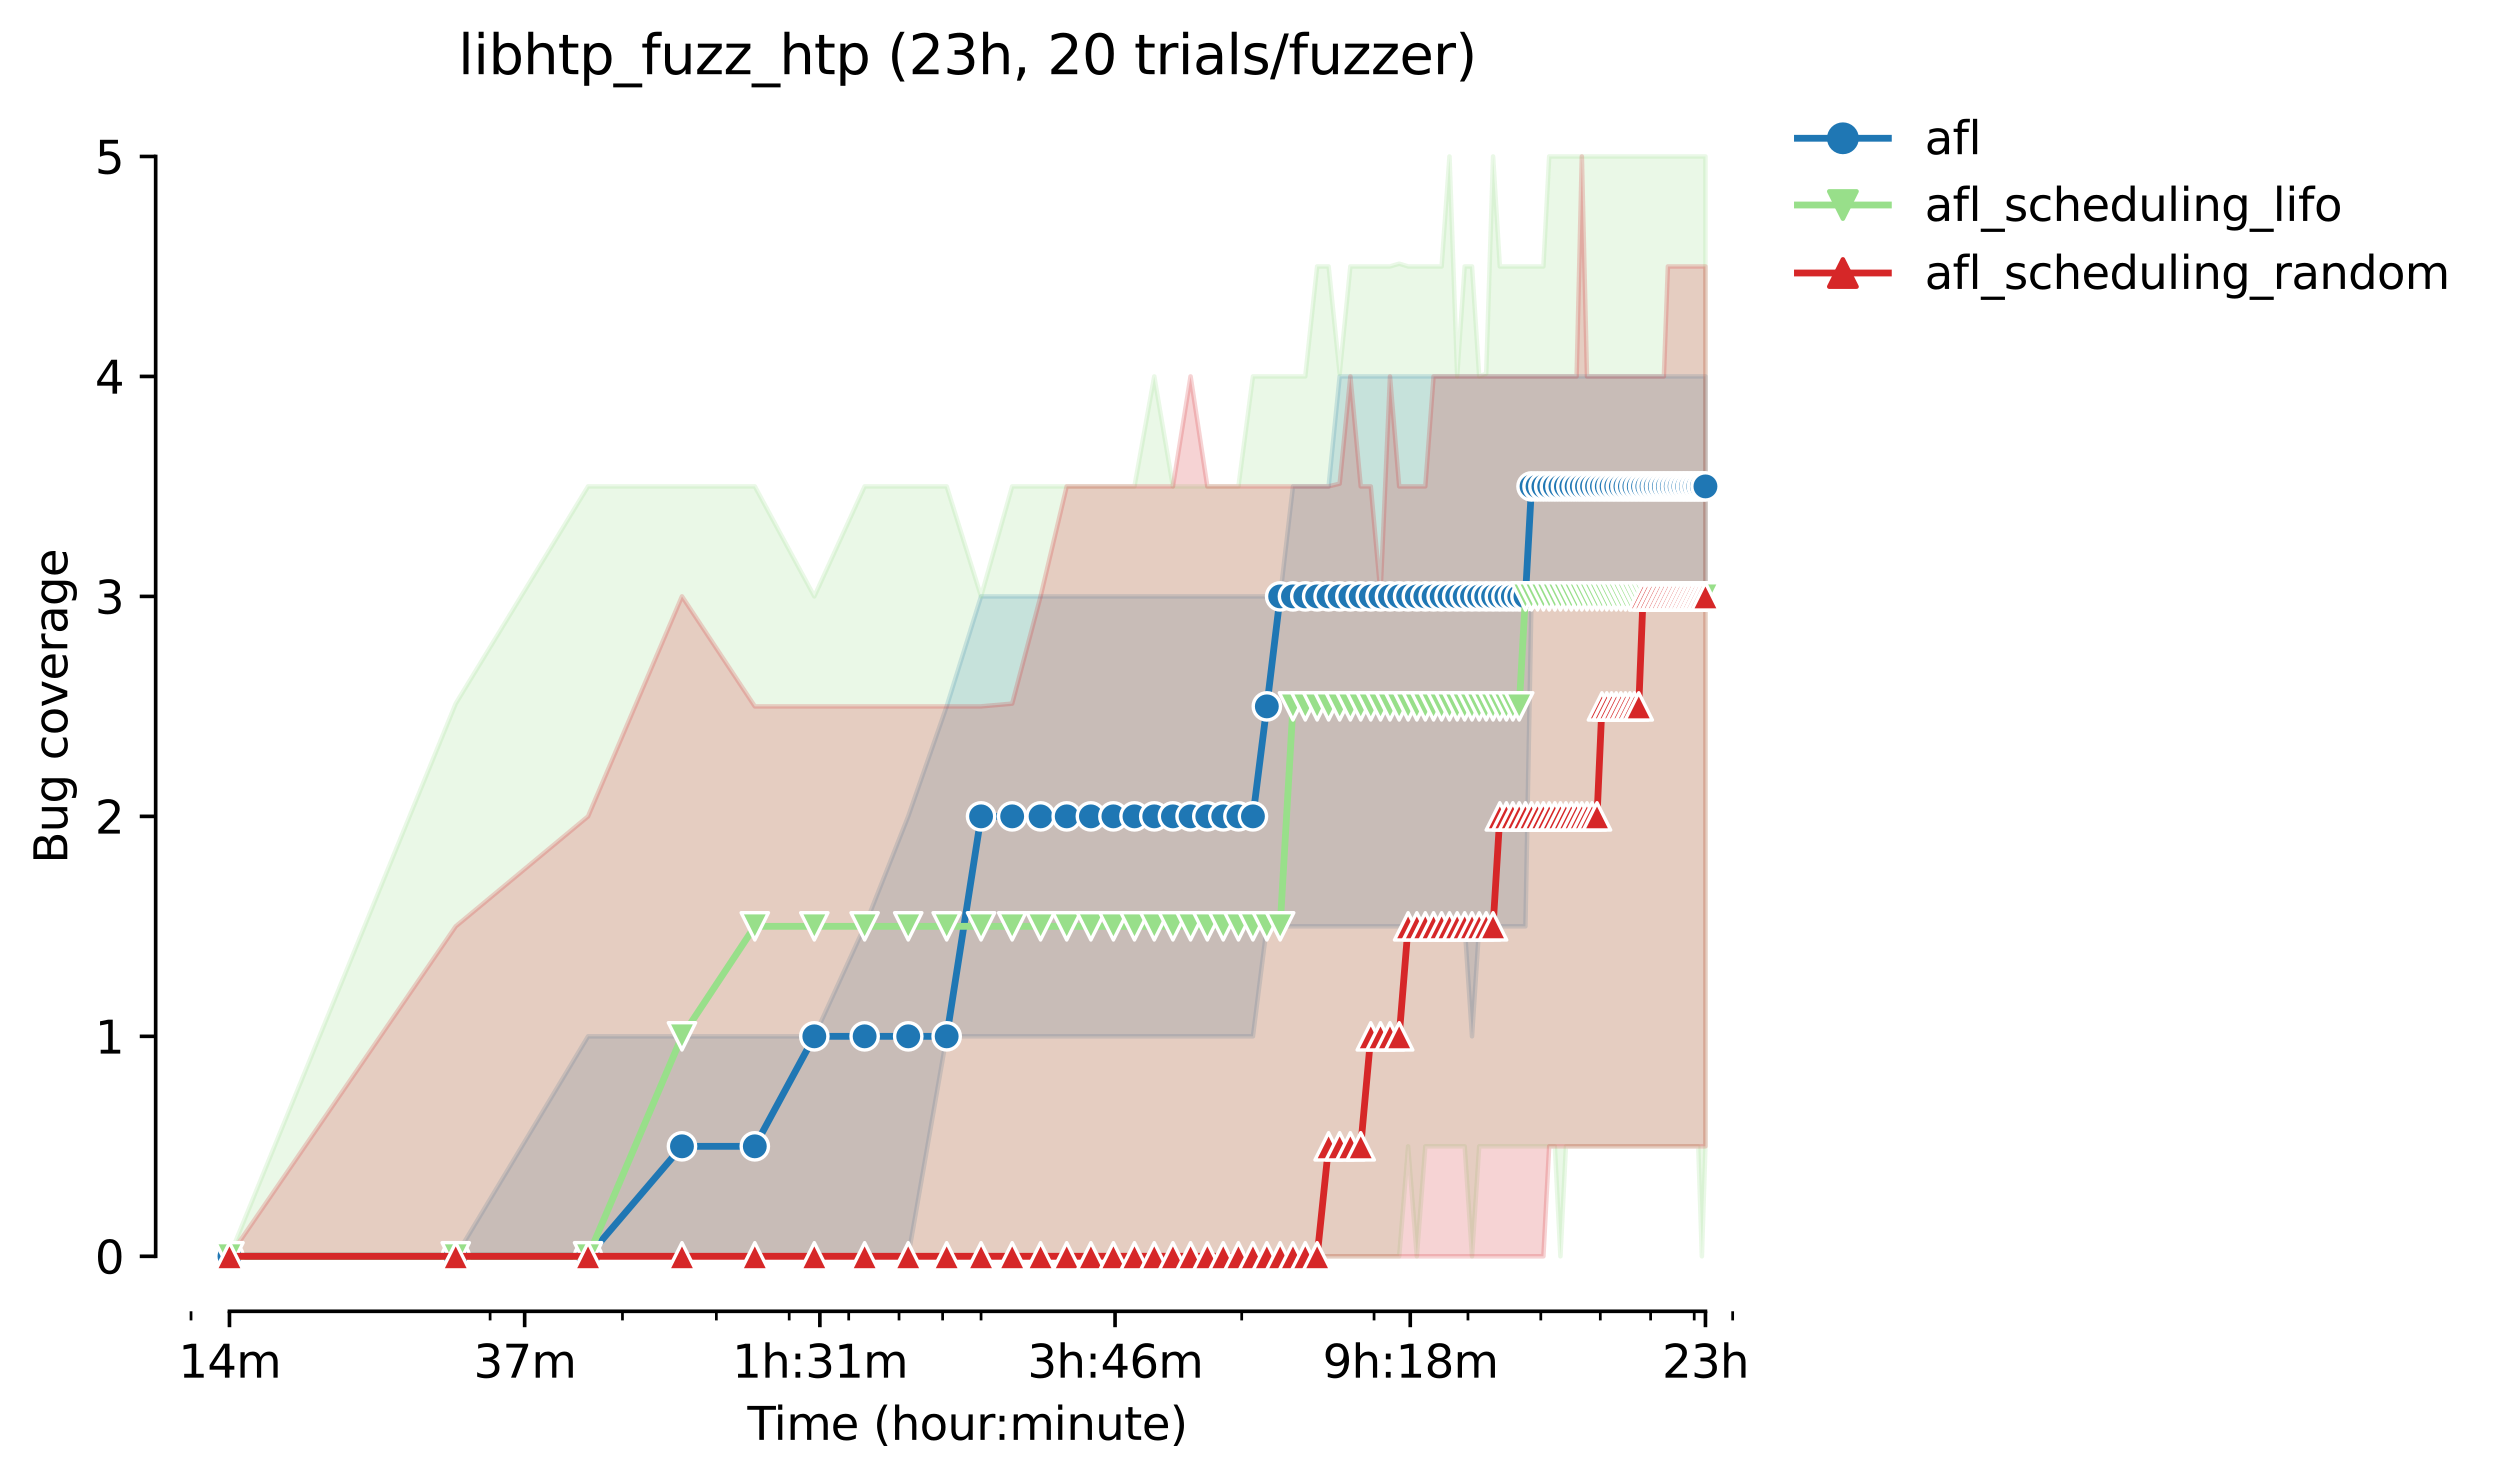<?xml version="1.0" encoding="utf-8" standalone="no"?>
<!DOCTYPE svg PUBLIC "-//W3C//DTD SVG 1.1//EN"
  "http://www.w3.org/Graphics/SVG/1.1/DTD/svg11.dtd">
<svg height="325.986pt" version="1.1" viewBox="0 0 549.898 325.986" width="549.898pt" xmlns="http://www.w3.org/2000/svg" xmlns:xlink="http://www.w3.org/1999/xlink">
 <defs>
  <style type="text/css">*{stroke-linecap:butt;stroke-linejoin:round;}</style>
 </defs>
 <g id="figure_1">
  <g id="patch_1">
   <path d="M 0 325.986 
L 549.898 325.986 
L 549.898 0 
L 0 0 
z
" style="fill:#ffffff;"/>
  </g>
  <g id="axes_1">
   <g id="patch_2">
    <path d="M 34.241 288.43 
L 391.361 288.43 
L 391.361 22.318 
L 34.241 22.318 
z
" style="fill:#ffffff;"/>
   </g>
   <g id="PolyCollection_1">
    <defs>
     <path d="M 50.473 -49.652 
L 50.473 -49.652 
L 100.24 -49.652 
L 129.351 -49.652 
L 150.006 -49.652 
L 166.027 -49.652 
L 179.118 -49.652 
L 190.185 -49.652 
L 199.773 -49.652 
L 208.229 -98.036 
L 215.794 -98.036 
L 222.637 -98.036 
L 228.884 -98.036 
L 234.631 -98.036 
L 239.952 -98.036 
L 244.905 -98.036 
L 249.539 -98.036 
L 253.892 -98.036 
L 257.996 -98.036 
L 261.878 -98.036 
L 265.56 -98.036 
L 269.063 -98.036 
L 272.403 -98.036 
L 275.595 -98.036 
L 278.651 -122.228 
L 281.582 -122.228 
L 284.398 -122.228 
L 287.107 -122.228 
L 289.718 -122.228 
L 292.238 -122.228 
L 294.672 -122.228 
L 297.026 -122.228 
L 299.306 -122.228 
L 301.515 -122.228 
L 303.658 -122.228 
L 305.74 -122.228 
L 307.762 -122.228 
L 309.729 -122.228 
L 311.644 -122.228 
L 313.509 -122.228 
L 315.327 -122.228 
L 317.1 -122.228 
L 318.83 -122.228 
L 320.519 -122.228 
L 322.17 -122.228 
L 323.783 -98.036 
L 325.361 -122.228 
L 326.906 -122.228 
L 328.417 -122.228 
L 329.898 -122.228 
L 331.348 -122.228 
L 332.77 -122.228 
L 334.164 -122.228 
L 335.532 -122.228 
L 336.874 -194.804 
L 338.191 -194.804 
L 339.485 -194.804 
L 340.756 -194.804 
L 342.004 -194.804 
L 343.232 -194.804 
L 344.438 -194.804 
L 345.625 -194.804 
L 346.793 -194.804 
L 347.941 -194.804 
L 349.072 -194.804 
L 350.185 -194.804 
L 351.281 -194.804 
L 352.361 -194.804 
L 353.425 -194.804 
L 354.473 -194.804 
L 355.506 -194.804 
L 356.524 -194.804 
L 357.529 -194.804 
L 358.519 -194.804 
L 359.496 -194.804 
L 360.46 -194.804 
L 361.411 -194.804 
L 362.349 -194.804 
L 363.276 -194.804 
L 364.19 -194.804 
L 365.093 -194.804 
L 365.985 -194.804 
L 366.866 -194.804 
L 367.736 -194.804 
L 368.596 -194.804 
L 369.446 -194.804 
L 370.286 -194.804 
L 371.116 -194.804 
L 371.936 -194.804 
L 372.748 -194.804 
L 373.55 -194.804 
L 374.343 -194.804 
L 375.128 -194.804 
L 375.128 -243.188 
L 375.128 -243.188 
L 374.343 -243.188 
L 373.55 -243.188 
L 372.748 -243.188 
L 371.936 -243.188 
L 371.116 -243.188 
L 370.286 -243.188 
L 369.446 -243.188 
L 368.596 -243.188 
L 367.736 -243.188 
L 366.866 -243.188 
L 365.985 -243.188 
L 365.093 -243.188 
L 364.19 -243.188 
L 363.276 -243.188 
L 362.349 -243.188 
L 361.411 -243.188 
L 360.46 -243.188 
L 359.496 -243.188 
L 358.519 -243.188 
L 357.529 -243.188 
L 356.524 -243.188 
L 355.506 -243.188 
L 354.473 -243.188 
L 353.425 -243.188 
L 352.361 -243.188 
L 351.281 -243.188 
L 350.185 -243.188 
L 349.072 -243.188 
L 347.941 -243.188 
L 346.793 -243.188 
L 345.625 -243.188 
L 344.438 -243.188 
L 343.232 -243.188 
L 342.004 -243.188 
L 340.756 -243.188 
L 339.485 -243.188 
L 338.191 -243.188 
L 336.874 -243.188 
L 335.532 -243.188 
L 334.164 -243.188 
L 332.77 -243.188 
L 331.348 -243.188 
L 329.898 -243.188 
L 328.417 -243.188 
L 326.906 -243.188 
L 325.361 -243.188 
L 323.783 -243.188 
L 322.17 -243.188 
L 320.519 -243.188 
L 318.83 -243.188 
L 317.1 -243.188 
L 315.327 -243.188 
L 313.509 -243.188 
L 311.644 -243.188 
L 309.729 -243.188 
L 307.762 -243.188 
L 305.74 -243.188 
L 303.658 -243.188 
L 301.515 -243.188 
L 299.306 -243.188 
L 297.026 -243.188 
L 294.672 -243.188 
L 292.238 -218.996 
L 289.718 -218.996 
L 287.107 -218.996 
L 284.398 -218.996 
L 281.582 -194.804 
L 278.651 -194.804 
L 275.595 -194.804 
L 272.403 -194.804 
L 269.063 -194.804 
L 265.56 -194.804 
L 261.878 -194.804 
L 257.996 -194.804 
L 253.892 -194.804 
L 249.539 -194.804 
L 244.905 -194.804 
L 239.952 -194.804 
L 234.631 -194.804 
L 228.884 -194.804 
L 222.637 -194.804 
L 215.794 -194.804 
L 208.229 -170.612 
L 199.773 -146.42 
L 190.185 -122.228 
L 179.118 -98.036 
L 166.027 -98.036 
L 150.006 -98.036 
L 129.351 -98.036 
L 100.24 -49.652 
L 50.473 -49.652 
z
" id="m3463de314e" style="stroke:#1f77b4;stroke-opacity:0.2;"/>
    </defs>
    <g clip-path="url(#paa22c65776)">
     <use style="fill:#1f77b4;fill-opacity:0.2;stroke:#1f77b4;stroke-opacity:0.2;" x="0" xlink:href="#m3463de314e" y="325.986"/>
    </g>
   </g>
   <g id="PolyCollection_2">
    <defs>
     <path d="M 50.473 -49.652 
L 50.473 -49.652 
L 100.24 -49.652 
L 129.351 -49.652 
L 150.006 -49.652 
L 166.027 -49.652 
L 179.118 -49.652 
L 190.185 -49.652 
L 199.773 -49.652 
L 208.229 -49.652 
L 215.794 -49.652 
L 222.637 -49.652 
L 228.884 -49.652 
L 234.631 -49.652 
L 239.952 -49.652 
L 244.905 -49.652 
L 249.539 -49.652 
L 253.892 -49.652 
L 257.996 -49.652 
L 261.878 -49.652 
L 265.56 -49.652 
L 269.063 -49.652 
L 272.403 -49.652 
L 275.595 -49.652 
L 278.651 -49.652 
L 281.582 -49.652 
L 284.398 -49.652 
L 287.107 -49.652 
L 289.718 -49.652 
L 292.238 -49.652 
L 294.672 -49.652 
L 297.026 -49.652 
L 299.306 -49.652 
L 301.515 -49.652 
L 303.658 -49.652 
L 305.74 -49.652 
L 307.762 -49.652 
L 309.729 -73.844 
L 311.644 -49.652 
L 313.509 -73.844 
L 315.327 -73.844 
L 317.1 -73.844 
L 318.83 -73.844 
L 320.519 -73.844 
L 322.17 -73.844 
L 323.783 -49.652 
L 325.361 -73.844 
L 326.906 -73.844 
L 328.417 -73.844 
L 329.898 -73.844 
L 331.348 -73.844 
L 332.77 -73.844 
L 334.164 -73.844 
L 335.532 -73.844 
L 336.874 -73.844 
L 338.191 -73.844 
L 339.485 -73.844 
L 340.756 -73.844 
L 342.004 -73.844 
L 343.232 -49.652 
L 344.438 -73.844 
L 345.625 -73.844 
L 346.793 -73.844 
L 347.941 -73.844 
L 349.072 -73.844 
L 350.185 -73.844 
L 351.281 -73.844 
L 352.361 -73.844 
L 353.425 -73.844 
L 354.473 -73.844 
L 355.506 -73.844 
L 356.524 -73.844 
L 357.529 -73.844 
L 358.519 -73.844 
L 359.496 -73.844 
L 360.46 -73.844 
L 361.411 -73.844 
L 362.349 -73.844 
L 363.276 -73.844 
L 364.19 -73.844 
L 365.093 -73.844 
L 365.985 -73.844 
L 366.866 -73.844 
L 367.736 -73.844 
L 368.596 -73.844 
L 369.446 -73.844 
L 370.286 -73.844 
L 371.116 -73.844 
L 371.936 -73.844 
L 372.748 -73.844 
L 373.55 -73.844 
L 374.343 -49.652 
L 375.128 -73.844 
L 375.128 -291.572 
L 375.128 -291.572 
L 374.343 -291.572 
L 373.55 -291.572 
L 372.748 -291.572 
L 371.936 -291.572 
L 371.116 -291.572 
L 370.286 -291.572 
L 369.446 -291.572 
L 368.596 -291.572 
L 367.736 -291.572 
L 366.866 -291.572 
L 365.985 -291.572 
L 365.093 -291.572 
L 364.19 -291.572 
L 363.276 -291.572 
L 362.349 -291.572 
L 361.411 -291.572 
L 360.46 -291.572 
L 359.496 -291.572 
L 358.519 -291.572 
L 357.529 -291.572 
L 356.524 -291.572 
L 355.506 -291.572 
L 354.473 -291.572 
L 353.425 -291.572 
L 352.361 -291.572 
L 351.281 -291.572 
L 350.185 -291.572 
L 349.072 -291.572 
L 347.941 -291.572 
L 346.793 -291.572 
L 345.625 -291.572 
L 344.438 -291.572 
L 343.232 -291.572 
L 342.004 -291.572 
L 340.756 -291.572 
L 339.485 -267.38 
L 338.191 -267.38 
L 336.874 -267.38 
L 335.532 -267.38 
L 334.164 -267.38 
L 332.77 -267.38 
L 331.348 -267.38 
L 329.898 -267.38 
L 328.417 -291.572 
L 326.906 -243.793 
L 325.361 -243.188 
L 323.783 -267.38 
L 322.17 -267.38 
L 320.519 -243.188 
L 318.83 -291.572 
L 317.1 -267.38 
L 315.327 -267.38 
L 313.509 -267.38 
L 311.644 -267.38 
L 309.729 -267.38 
L 307.762 -267.985 
L 305.74 -267.38 
L 303.658 -267.38 
L 301.515 -267.38 
L 299.306 -267.38 
L 297.026 -267.38 
L 294.672 -243.793 
L 292.238 -267.38 
L 289.718 -267.38 
L 287.107 -243.188 
L 284.398 -243.188 
L 281.582 -243.188 
L 278.651 -243.188 
L 275.595 -243.188 
L 272.403 -218.996 
L 269.063 -218.996 
L 265.56 -218.996 
L 261.878 -218.996 
L 257.996 -218.996 
L 253.892 -243.188 
L 249.539 -218.996 
L 244.905 -218.996 
L 239.952 -218.996 
L 234.631 -218.996 
L 228.884 -218.996 
L 222.637 -218.996 
L 215.794 -194.804 
L 208.229 -218.996 
L 199.773 -218.996 
L 190.185 -218.996 
L 179.118 -194.804 
L 166.027 -218.996 
L 150.006 -218.996 
L 129.351 -218.996 
L 100.24 -171.217 
L 50.473 -49.652 
z
" id="m8f8df7282b" style="stroke:#98df8a;stroke-opacity:0.2;"/>
    </defs>
    <g clip-path="url(#paa22c65776)">
     <use style="fill:#98df8a;fill-opacity:0.2;stroke:#98df8a;stroke-opacity:0.2;" x="0" xlink:href="#m8f8df7282b" y="325.986"/>
    </g>
   </g>
   <g id="PolyCollection_3">
    <defs>
     <path d="M 50.473 -49.652 
L 50.473 -49.652 
L 100.24 -49.652 
L 129.351 -49.652 
L 150.006 -49.652 
L 166.027 -49.652 
L 179.118 -49.652 
L 190.185 -49.652 
L 199.773 -49.652 
L 208.229 -49.652 
L 215.794 -49.652 
L 222.637 -49.652 
L 228.884 -49.652 
L 234.631 -49.652 
L 239.952 -49.652 
L 244.905 -49.652 
L 249.539 -49.652 
L 253.892 -49.652 
L 257.996 -49.652 
L 261.878 -49.652 
L 265.56 -49.652 
L 269.063 -49.652 
L 272.403 -49.652 
L 275.595 -49.652 
L 278.651 -49.652 
L 281.582 -49.652 
L 284.398 -49.652 
L 287.107 -49.652 
L 289.718 -49.652 
L 292.238 -49.652 
L 294.672 -49.652 
L 297.026 -49.652 
L 299.306 -49.652 
L 301.515 -49.652 
L 303.658 -49.652 
L 305.74 -49.652 
L 307.762 -49.652 
L 309.729 -49.652 
L 311.644 -49.652 
L 313.509 -49.652 
L 315.327 -49.652 
L 317.1 -49.652 
L 318.83 -49.652 
L 320.519 -49.652 
L 322.17 -49.652 
L 323.783 -49.652 
L 325.361 -49.652 
L 326.906 -49.652 
L 328.417 -49.652 
L 329.898 -49.652 
L 331.348 -49.652 
L 332.77 -49.652 
L 334.164 -49.652 
L 335.532 -49.652 
L 336.874 -49.652 
L 338.191 -49.652 
L 339.485 -49.652 
L 340.756 -73.844 
L 342.004 -73.844 
L 343.232 -73.844 
L 344.438 -73.844 
L 345.625 -73.844 
L 346.793 -73.844 
L 347.941 -73.844 
L 349.072 -73.844 
L 350.185 -73.844 
L 351.281 -73.844 
L 352.361 -73.844 
L 353.425 -73.844 
L 354.473 -73.844 
L 355.506 -73.844 
L 356.524 -73.844 
L 357.529 -73.844 
L 358.519 -73.844 
L 359.496 -73.844 
L 360.46 -73.844 
L 361.411 -73.844 
L 362.349 -73.844 
L 363.276 -73.844 
L 364.19 -73.844 
L 365.093 -73.844 
L 365.985 -73.844 
L 366.866 -73.844 
L 367.736 -73.844 
L 368.596 -73.844 
L 369.446 -73.844 
L 370.286 -73.844 
L 371.116 -73.844 
L 371.936 -73.844 
L 372.748 -73.844 
L 373.55 -73.844 
L 374.343 -73.844 
L 375.128 -73.844 
L 375.128 -267.38 
L 375.128 -267.38 
L 374.343 -267.38 
L 373.55 -267.38 
L 372.748 -267.38 
L 371.936 -267.38 
L 371.116 -267.38 
L 370.286 -267.38 
L 369.446 -267.38 
L 368.596 -267.38 
L 367.736 -267.38 
L 366.866 -267.38 
L 365.985 -243.188 
L 365.093 -243.188 
L 364.19 -243.188 
L 363.276 -243.188 
L 362.349 -243.188 
L 361.411 -243.188 
L 360.46 -243.188 
L 359.496 -243.188 
L 358.519 -243.188 
L 357.529 -243.188 
L 356.524 -243.188 
L 355.506 -243.188 
L 354.473 -243.188 
L 353.425 -243.188 
L 352.361 -243.188 
L 351.281 -243.188 
L 350.185 -243.188 
L 349.072 -243.188 
L 347.941 -291.572 
L 346.793 -243.188 
L 345.625 -243.188 
L 344.438 -243.188 
L 343.232 -243.188 
L 342.004 -243.188 
L 340.756 -243.188 
L 339.485 -243.188 
L 338.191 -243.188 
L 336.874 -243.188 
L 335.532 -243.188 
L 334.164 -243.188 
L 332.77 -243.188 
L 331.348 -243.188 
L 329.898 -243.188 
L 328.417 -243.188 
L 326.906 -243.188 
L 325.361 -243.188 
L 323.783 -243.188 
L 322.17 -243.188 
L 320.519 -243.188 
L 318.83 -243.188 
L 317.1 -243.188 
L 315.327 -243.188 
L 313.509 -218.996 
L 311.644 -218.996 
L 309.729 -218.996 
L 307.762 -218.996 
L 305.74 -243.188 
L 303.658 -195.409 
L 301.515 -218.996 
L 299.306 -218.996 
L 297.026 -243.188 
L 294.672 -219.601 
L 292.238 -218.996 
L 289.718 -218.996 
L 287.107 -218.996 
L 284.398 -218.996 
L 281.582 -218.996 
L 278.651 -218.996 
L 275.595 -218.996 
L 272.403 -218.996 
L 269.063 -218.996 
L 265.56 -218.996 
L 261.878 -243.188 
L 257.996 -218.996 
L 253.892 -218.996 
L 249.539 -218.996 
L 244.905 -218.996 
L 239.952 -218.996 
L 234.631 -218.996 
L 228.884 -194.804 
L 222.637 -171.217 
L 215.794 -170.612 
L 208.229 -170.612 
L 199.773 -170.612 
L 190.185 -170.612 
L 179.118 -170.612 
L 166.027 -170.612 
L 150.006 -194.804 
L 129.351 -146.42 
L 100.24 -122.228 
L 50.473 -49.652 
z
" id="mff730d6497" style="stroke:#d62728;stroke-opacity:0.2;"/>
    </defs>
    <g clip-path="url(#paa22c65776)">
     <use style="fill:#d62728;fill-opacity:0.2;stroke:#d62728;stroke-opacity:0.2;" x="0" xlink:href="#mff730d6497" y="325.986"/>
    </g>
   </g>
   <g id="matplotlib.axis_1">
    <g id="xtick_1">
     <g id="line2d_1">
      <defs>
       <path d="M 0 0 
L 0 3.5 
" id="mbfddcffb63" style="stroke:#000000;stroke-width:0.8;"/>
      </defs>
      <g>
       <use style="stroke:#000000;stroke-width:0.8;" x="50.473" xlink:href="#mbfddcffb63" y="288.43"/>
      </g>
     </g>
     <g id="text_1">
      <!-- 14m -->
      <g transform="translate(39.241 303.029)scale(0.1 -0.1)">
       <defs>
        <path d="M 794 531 
L 1825 531 
L 1825 4091 
L 703 3866 
L 703 4441 
L 1819 4666 
L 2450 4666 
L 2450 531 
L 3481 531 
L 3481 0 
L 794 0 
L 794 531 
z
" id="DejaVuSans-31" transform="scale(0.016)"/>
        <path d="M 2419 4116 
L 825 1625 
L 2419 1625 
L 2419 4116 
z
M 2253 4666 
L 3047 4666 
L 3047 1625 
L 3713 1625 
L 3713 1100 
L 3047 1100 
L 3047 0 
L 2419 0 
L 2419 1100 
L 313 1100 
L 313 1709 
L 2253 4666 
z
" id="DejaVuSans-34" transform="scale(0.016)"/>
        <path d="M 3328 2828 
Q 3544 3216 3844 3400 
Q 4144 3584 4550 3584 
Q 5097 3584 5394 3201 
Q 5691 2819 5691 2113 
L 5691 0 
L 5113 0 
L 5113 2094 
Q 5113 2597 4934 2840 
Q 4756 3084 4391 3084 
Q 3944 3084 3684 2787 
Q 3425 2491 3425 1978 
L 3425 0 
L 2847 0 
L 2847 2094 
Q 2847 2600 2669 2842 
Q 2491 3084 2119 3084 
Q 1678 3084 1418 2786 
Q 1159 2488 1159 1978 
L 1159 0 
L 581 0 
L 581 3500 
L 1159 3500 
L 1159 2956 
Q 1356 3278 1631 3431 
Q 1906 3584 2284 3584 
Q 2666 3584 2933 3390 
Q 3200 3197 3328 2828 
z
" id="DejaVuSans-6d" transform="scale(0.016)"/>
       </defs>
       <use xlink:href="#DejaVuSans-31"/>
       <use x="63.623" xlink:href="#DejaVuSans-34"/>
       <use x="127.246" xlink:href="#DejaVuSans-6d"/>
      </g>
     </g>
    </g>
    <g id="xtick_2">
     <g id="line2d_2">
      <g>
       <use style="stroke:#000000;stroke-width:0.8;" x="115.404" xlink:href="#mbfddcffb63" y="288.43"/>
      </g>
     </g>
     <g id="text_2">
      <!-- 37m -->
      <g transform="translate(104.172 303.029)scale(0.1 -0.1)">
       <defs>
        <path d="M 2597 2516 
Q 3050 2419 3304 2112 
Q 3559 1806 3559 1356 
Q 3559 666 3084 287 
Q 2609 -91 1734 -91 
Q 1441 -91 1130 -33 
Q 819 25 488 141 
L 488 750 
Q 750 597 1062 519 
Q 1375 441 1716 441 
Q 2309 441 2620 675 
Q 2931 909 2931 1356 
Q 2931 1769 2642 2001 
Q 2353 2234 1838 2234 
L 1294 2234 
L 1294 2753 
L 1863 2753 
Q 2328 2753 2575 2939 
Q 2822 3125 2822 3475 
Q 2822 3834 2567 4026 
Q 2313 4219 1838 4219 
Q 1578 4219 1281 4162 
Q 984 4106 628 3988 
L 628 4550 
Q 988 4650 1302 4700 
Q 1616 4750 1894 4750 
Q 2613 4750 3031 4423 
Q 3450 4097 3450 3541 
Q 3450 3153 3228 2886 
Q 3006 2619 2597 2516 
z
" id="DejaVuSans-33" transform="scale(0.016)"/>
        <path d="M 525 4666 
L 3525 4666 
L 3525 4397 
L 1831 0 
L 1172 0 
L 2766 4134 
L 525 4134 
L 525 4666 
z
" id="DejaVuSans-37" transform="scale(0.016)"/>
       </defs>
       <use xlink:href="#DejaVuSans-33"/>
       <use x="63.623" xlink:href="#DejaVuSans-37"/>
       <use x="127.246" xlink:href="#DejaVuSans-6d"/>
      </g>
     </g>
    </g>
    <g id="xtick_3">
     <g id="line2d_3">
      <g>
       <use style="stroke:#000000;stroke-width:0.8;" x="180.336" xlink:href="#mbfddcffb63" y="288.43"/>
      </g>
     </g>
     <g id="text_3">
      <!-- 1h:31m -->
      <g transform="translate(161.068 303.029)scale(0.1 -0.1)">
       <defs>
        <path d="M 3513 2113 
L 3513 0 
L 2938 0 
L 2938 2094 
Q 2938 2591 2744 2837 
Q 2550 3084 2163 3084 
Q 1697 3084 1428 2787 
Q 1159 2491 1159 1978 
L 1159 0 
L 581 0 
L 581 4863 
L 1159 4863 
L 1159 2956 
Q 1366 3272 1645 3428 
Q 1925 3584 2291 3584 
Q 2894 3584 3203 3211 
Q 3513 2838 3513 2113 
z
" id="DejaVuSans-68" transform="scale(0.016)"/>
        <path d="M 750 794 
L 1409 794 
L 1409 0 
L 750 0 
L 750 794 
z
M 750 3309 
L 1409 3309 
L 1409 2516 
L 750 2516 
L 750 3309 
z
" id="DejaVuSans-3a" transform="scale(0.016)"/>
       </defs>
       <use xlink:href="#DejaVuSans-31"/>
       <use x="63.623" xlink:href="#DejaVuSans-68"/>
       <use x="127.002" xlink:href="#DejaVuSans-3a"/>
       <use x="160.693" xlink:href="#DejaVuSans-33"/>
       <use x="224.316" xlink:href="#DejaVuSans-31"/>
       <use x="287.939" xlink:href="#DejaVuSans-6d"/>
      </g>
     </g>
    </g>
    <g id="xtick_4">
     <g id="line2d_4">
      <g>
       <use style="stroke:#000000;stroke-width:0.8;" x="245.267" xlink:href="#mbfddcffb63" y="288.43"/>
      </g>
     </g>
     <g id="text_4">
      <!-- 3h:46m -->
      <g transform="translate(225.999 303.029)scale(0.1 -0.1)">
       <defs>
        <path d="M 2113 2584 
Q 1688 2584 1439 2293 
Q 1191 2003 1191 1497 
Q 1191 994 1439 701 
Q 1688 409 2113 409 
Q 2538 409 2786 701 
Q 3034 994 3034 1497 
Q 3034 2003 2786 2293 
Q 2538 2584 2113 2584 
z
M 3366 4563 
L 3366 3988 
Q 3128 4100 2886 4159 
Q 2644 4219 2406 4219 
Q 1781 4219 1451 3797 
Q 1122 3375 1075 2522 
Q 1259 2794 1537 2939 
Q 1816 3084 2150 3084 
Q 2853 3084 3261 2657 
Q 3669 2231 3669 1497 
Q 3669 778 3244 343 
Q 2819 -91 2113 -91 
Q 1303 -91 875 529 
Q 447 1150 447 2328 
Q 447 3434 972 4092 
Q 1497 4750 2381 4750 
Q 2619 4750 2861 4703 
Q 3103 4656 3366 4563 
z
" id="DejaVuSans-36" transform="scale(0.016)"/>
       </defs>
       <use xlink:href="#DejaVuSans-33"/>
       <use x="63.623" xlink:href="#DejaVuSans-68"/>
       <use x="127.002" xlink:href="#DejaVuSans-3a"/>
       <use x="160.693" xlink:href="#DejaVuSans-34"/>
       <use x="224.316" xlink:href="#DejaVuSans-36"/>
       <use x="287.939" xlink:href="#DejaVuSans-6d"/>
      </g>
     </g>
    </g>
    <g id="xtick_5">
     <g id="line2d_5">
      <g>
       <use style="stroke:#000000;stroke-width:0.8;" x="310.198" xlink:href="#mbfddcffb63" y="288.43"/>
      </g>
     </g>
     <g id="text_5">
      <!-- 9h:18m -->
      <g transform="translate(290.93 303.029)scale(0.1 -0.1)">
       <defs>
        <path d="M 703 97 
L 703 672 
Q 941 559 1184 500 
Q 1428 441 1663 441 
Q 2288 441 2617 861 
Q 2947 1281 2994 2138 
Q 2813 1869 2534 1725 
Q 2256 1581 1919 1581 
Q 1219 1581 811 2004 
Q 403 2428 403 3163 
Q 403 3881 828 4315 
Q 1253 4750 1959 4750 
Q 2769 4750 3195 4129 
Q 3622 3509 3622 2328 
Q 3622 1225 3098 567 
Q 2575 -91 1691 -91 
Q 1453 -91 1209 -44 
Q 966 3 703 97 
z
M 1959 2075 
Q 2384 2075 2632 2365 
Q 2881 2656 2881 3163 
Q 2881 3666 2632 3958 
Q 2384 4250 1959 4250 
Q 1534 4250 1286 3958 
Q 1038 3666 1038 3163 
Q 1038 2656 1286 2365 
Q 1534 2075 1959 2075 
z
" id="DejaVuSans-39" transform="scale(0.016)"/>
        <path d="M 2034 2216 
Q 1584 2216 1326 1975 
Q 1069 1734 1069 1313 
Q 1069 891 1326 650 
Q 1584 409 2034 409 
Q 2484 409 2743 651 
Q 3003 894 3003 1313 
Q 3003 1734 2745 1975 
Q 2488 2216 2034 2216 
z
M 1403 2484 
Q 997 2584 770 2862 
Q 544 3141 544 3541 
Q 544 4100 942 4425 
Q 1341 4750 2034 4750 
Q 2731 4750 3128 4425 
Q 3525 4100 3525 3541 
Q 3525 3141 3298 2862 
Q 3072 2584 2669 2484 
Q 3125 2378 3379 2068 
Q 3634 1759 3634 1313 
Q 3634 634 3220 271 
Q 2806 -91 2034 -91 
Q 1263 -91 848 271 
Q 434 634 434 1313 
Q 434 1759 690 2068 
Q 947 2378 1403 2484 
z
M 1172 3481 
Q 1172 3119 1398 2916 
Q 1625 2713 2034 2713 
Q 2441 2713 2670 2916 
Q 2900 3119 2900 3481 
Q 2900 3844 2670 4047 
Q 2441 4250 2034 4250 
Q 1625 4250 1398 4047 
Q 1172 3844 1172 3481 
z
" id="DejaVuSans-38" transform="scale(0.016)"/>
       </defs>
       <use xlink:href="#DejaVuSans-39"/>
       <use x="63.623" xlink:href="#DejaVuSans-68"/>
       <use x="127.002" xlink:href="#DejaVuSans-3a"/>
       <use x="160.693" xlink:href="#DejaVuSans-31"/>
       <use x="224.316" xlink:href="#DejaVuSans-38"/>
       <use x="287.939" xlink:href="#DejaVuSans-6d"/>
      </g>
     </g>
    </g>
    <g id="xtick_6">
     <g id="line2d_6">
      <g>
       <use style="stroke:#000000;stroke-width:0.8;" x="375.129" xlink:href="#mbfddcffb63" y="288.43"/>
      </g>
     </g>
     <g id="text_6">
      <!-- 23h -->
      <g transform="translate(365.598 303.029)scale(0.1 -0.1)">
       <defs>
        <path d="M 1228 531 
L 3431 531 
L 3431 0 
L 469 0 
L 469 531 
Q 828 903 1448 1529 
Q 2069 2156 2228 2338 
Q 2531 2678 2651 2914 
Q 2772 3150 2772 3378 
Q 2772 3750 2511 3984 
Q 2250 4219 1831 4219 
Q 1534 4219 1204 4116 
Q 875 4013 500 3803 
L 500 4441 
Q 881 4594 1212 4672 
Q 1544 4750 1819 4750 
Q 2544 4750 2975 4387 
Q 3406 4025 3406 3419 
Q 3406 3131 3298 2873 
Q 3191 2616 2906 2266 
Q 2828 2175 2409 1742 
Q 1991 1309 1228 531 
z
" id="DejaVuSans-32" transform="scale(0.016)"/>
       </defs>
       <use xlink:href="#DejaVuSans-32"/>
       <use x="63.623" xlink:href="#DejaVuSans-33"/>
       <use x="127.246" xlink:href="#DejaVuSans-68"/>
      </g>
     </g>
    </g>
    <g id="xtick_7">
     <g id="line2d_7">
      <defs>
       <path d="M 0 0 
L 0 2 
" id="m9e929c03d2" style="stroke:#000000;stroke-width:0.6;"/>
      </defs>
      <g>
       <use style="stroke:#000000;stroke-width:0.6;" x="42.017" xlink:href="#m9e929c03d2" y="288.43"/>
      </g>
     </g>
    </g>
    <g id="xtick_8">
     <g id="line2d_8">
      <g>
       <use style="stroke:#000000;stroke-width:0.6;" x="107.804" xlink:href="#m9e929c03d2" y="288.43"/>
      </g>
     </g>
    </g>
    <g id="xtick_9">
     <g id="line2d_9">
      <g>
       <use style="stroke:#000000;stroke-width:0.6;" x="136.916" xlink:href="#m9e929c03d2" y="288.43"/>
      </g>
     </g>
    </g>
    <g id="xtick_10">
     <g id="line2d_10">
      <g>
       <use style="stroke:#000000;stroke-width:0.6;" x="157.571" xlink:href="#m9e929c03d2" y="288.43"/>
      </g>
     </g>
    </g>
    <g id="xtick_11">
     <g id="line2d_11">
      <g>
       <use style="stroke:#000000;stroke-width:0.6;" x="173.592" xlink:href="#m9e929c03d2" y="288.43"/>
      </g>
     </g>
    </g>
    <g id="xtick_12">
     <g id="line2d_12">
      <g>
       <use style="stroke:#000000;stroke-width:0.6;" x="186.682" xlink:href="#m9e929c03d2" y="288.43"/>
      </g>
     </g>
    </g>
    <g id="xtick_13">
     <g id="line2d_13">
      <g>
       <use style="stroke:#000000;stroke-width:0.6;" x="197.75" xlink:href="#m9e929c03d2" y="288.43"/>
      </g>
     </g>
    </g>
    <g id="xtick_14">
     <g id="line2d_14">
      <g>
       <use style="stroke:#000000;stroke-width:0.6;" x="207.337" xlink:href="#m9e929c03d2" y="288.43"/>
      </g>
     </g>
    </g>
    <g id="xtick_15">
     <g id="line2d_15">
      <g>
       <use style="stroke:#000000;stroke-width:0.6;" x="215.794" xlink:href="#m9e929c03d2" y="288.43"/>
      </g>
     </g>
    </g>
    <g id="xtick_16">
     <g id="line2d_16">
      <g>
       <use style="stroke:#000000;stroke-width:0.6;" x="273.125" xlink:href="#m9e929c03d2" y="288.43"/>
      </g>
     </g>
    </g>
    <g id="xtick_17">
     <g id="line2d_17">
      <g>
       <use style="stroke:#000000;stroke-width:0.6;" x="302.237" xlink:href="#m9e929c03d2" y="288.43"/>
      </g>
     </g>
    </g>
    <g id="xtick_18">
     <g id="line2d_18">
      <g>
       <use style="stroke:#000000;stroke-width:0.6;" x="322.891" xlink:href="#m9e929c03d2" y="288.43"/>
      </g>
     </g>
    </g>
    <g id="xtick_19">
     <g id="line2d_19">
      <g>
       <use style="stroke:#000000;stroke-width:0.6;" x="338.913" xlink:href="#m9e929c03d2" y="288.43"/>
      </g>
     </g>
    </g>
    <g id="xtick_20">
     <g id="line2d_20">
      <g>
       <use style="stroke:#000000;stroke-width:0.6;" x="352.003" xlink:href="#m9e929c03d2" y="288.43"/>
      </g>
     </g>
    </g>
    <g id="xtick_21">
     <g id="line2d_21">
      <g>
       <use style="stroke:#000000;stroke-width:0.6;" x="363.071" xlink:href="#m9e929c03d2" y="288.43"/>
      </g>
     </g>
    </g>
    <g id="xtick_22">
     <g id="line2d_22">
      <g>
       <use style="stroke:#000000;stroke-width:0.6;" x="372.658" xlink:href="#m9e929c03d2" y="288.43"/>
      </g>
     </g>
    </g>
    <g id="xtick_23">
     <g id="line2d_23">
      <g>
       <use style="stroke:#000000;stroke-width:0.6;" x="381.115" xlink:href="#m9e929c03d2" y="288.43"/>
      </g>
     </g>
    </g>
    <g id="text_7">
     <!-- Time (hour:minute) -->
     <g transform="translate(164.394 316.707)scale(0.1 -0.1)">
      <defs>
       <path d="M -19 4666 
L 3928 4666 
L 3928 4134 
L 2272 4134 
L 2272 0 
L 1638 0 
L 1638 4134 
L -19 4134 
L -19 4666 
z
" id="DejaVuSans-54" transform="scale(0.016)"/>
       <path d="M 603 3500 
L 1178 3500 
L 1178 0 
L 603 0 
L 603 3500 
z
M 603 4863 
L 1178 4863 
L 1178 4134 
L 603 4134 
L 603 4863 
z
" id="DejaVuSans-69" transform="scale(0.016)"/>
       <path d="M 3597 1894 
L 3597 1613 
L 953 1613 
Q 991 1019 1311 708 
Q 1631 397 2203 397 
Q 2534 397 2845 478 
Q 3156 559 3463 722 
L 3463 178 
Q 3153 47 2828 -22 
Q 2503 -91 2169 -91 
Q 1331 -91 842 396 
Q 353 884 353 1716 
Q 353 2575 817 3079 
Q 1281 3584 2069 3584 
Q 2775 3584 3186 3129 
Q 3597 2675 3597 1894 
z
M 3022 2063 
Q 3016 2534 2758 2815 
Q 2500 3097 2075 3097 
Q 1594 3097 1305 2825 
Q 1016 2553 972 2059 
L 3022 2063 
z
" id="DejaVuSans-65" transform="scale(0.016)"/>
       <path id="DejaVuSans-20" transform="scale(0.016)"/>
       <path d="M 1984 4856 
Q 1566 4138 1362 3434 
Q 1159 2731 1159 2009 
Q 1159 1288 1364 580 
Q 1569 -128 1984 -844 
L 1484 -844 
Q 1016 -109 783 600 
Q 550 1309 550 2009 
Q 550 2706 781 3412 
Q 1013 4119 1484 4856 
L 1984 4856 
z
" id="DejaVuSans-28" transform="scale(0.016)"/>
       <path d="M 1959 3097 
Q 1497 3097 1228 2736 
Q 959 2375 959 1747 
Q 959 1119 1226 758 
Q 1494 397 1959 397 
Q 2419 397 2687 759 
Q 2956 1122 2956 1747 
Q 2956 2369 2687 2733 
Q 2419 3097 1959 3097 
z
M 1959 3584 
Q 2709 3584 3137 3096 
Q 3566 2609 3566 1747 
Q 3566 888 3137 398 
Q 2709 -91 1959 -91 
Q 1206 -91 779 398 
Q 353 888 353 1747 
Q 353 2609 779 3096 
Q 1206 3584 1959 3584 
z
" id="DejaVuSans-6f" transform="scale(0.016)"/>
       <path d="M 544 1381 
L 544 3500 
L 1119 3500 
L 1119 1403 
Q 1119 906 1312 657 
Q 1506 409 1894 409 
Q 2359 409 2629 706 
Q 2900 1003 2900 1516 
L 2900 3500 
L 3475 3500 
L 3475 0 
L 2900 0 
L 2900 538 
Q 2691 219 2414 64 
Q 2138 -91 1772 -91 
Q 1169 -91 856 284 
Q 544 659 544 1381 
z
M 1991 3584 
L 1991 3584 
z
" id="DejaVuSans-75" transform="scale(0.016)"/>
       <path d="M 2631 2963 
Q 2534 3019 2420 3045 
Q 2306 3072 2169 3072 
Q 1681 3072 1420 2755 
Q 1159 2438 1159 1844 
L 1159 0 
L 581 0 
L 581 3500 
L 1159 3500 
L 1159 2956 
Q 1341 3275 1631 3429 
Q 1922 3584 2338 3584 
Q 2397 3584 2469 3576 
Q 2541 3569 2628 3553 
L 2631 2963 
z
" id="DejaVuSans-72" transform="scale(0.016)"/>
       <path d="M 3513 2113 
L 3513 0 
L 2938 0 
L 2938 2094 
Q 2938 2591 2744 2837 
Q 2550 3084 2163 3084 
Q 1697 3084 1428 2787 
Q 1159 2491 1159 1978 
L 1159 0 
L 581 0 
L 581 3500 
L 1159 3500 
L 1159 2956 
Q 1366 3272 1645 3428 
Q 1925 3584 2291 3584 
Q 2894 3584 3203 3211 
Q 3513 2838 3513 2113 
z
" id="DejaVuSans-6e" transform="scale(0.016)"/>
       <path d="M 1172 4494 
L 1172 3500 
L 2356 3500 
L 2356 3053 
L 1172 3053 
L 1172 1153 
Q 1172 725 1289 603 
Q 1406 481 1766 481 
L 2356 481 
L 2356 0 
L 1766 0 
Q 1100 0 847 248 
Q 594 497 594 1153 
L 594 3053 
L 172 3053 
L 172 3500 
L 594 3500 
L 594 4494 
L 1172 4494 
z
" id="DejaVuSans-74" transform="scale(0.016)"/>
       <path d="M 513 4856 
L 1013 4856 
Q 1481 4119 1714 3412 
Q 1947 2706 1947 2009 
Q 1947 1309 1714 600 
Q 1481 -109 1013 -844 
L 513 -844 
Q 928 -128 1133 580 
Q 1338 1288 1338 2009 
Q 1338 2731 1133 3434 
Q 928 4138 513 4856 
z
" id="DejaVuSans-29" transform="scale(0.016)"/>
      </defs>
      <use xlink:href="#DejaVuSans-54"/>
      <use x="57.959" xlink:href="#DejaVuSans-69"/>
      <use x="85.742" xlink:href="#DejaVuSans-6d"/>
      <use x="183.154" xlink:href="#DejaVuSans-65"/>
      <use x="244.678" xlink:href="#DejaVuSans-20"/>
      <use x="276.465" xlink:href="#DejaVuSans-28"/>
      <use x="315.479" xlink:href="#DejaVuSans-68"/>
      <use x="378.857" xlink:href="#DejaVuSans-6f"/>
      <use x="440.039" xlink:href="#DejaVuSans-75"/>
      <use x="503.418" xlink:href="#DejaVuSans-72"/>
      <use x="542.781" xlink:href="#DejaVuSans-3a"/>
      <use x="576.473" xlink:href="#DejaVuSans-6d"/>
      <use x="673.885" xlink:href="#DejaVuSans-69"/>
      <use x="701.668" xlink:href="#DejaVuSans-6e"/>
      <use x="765.047" xlink:href="#DejaVuSans-75"/>
      <use x="828.426" xlink:href="#DejaVuSans-74"/>
      <use x="867.635" xlink:href="#DejaVuSans-65"/>
      <use x="929.158" xlink:href="#DejaVuSans-29"/>
     </g>
    </g>
   </g>
   <g id="matplotlib.axis_2">
    <g id="ytick_1">
     <g id="line2d_24">
      <defs>
       <path d="M 0 0 
L -3.5 0 
" id="m0095e82911" style="stroke:#000000;stroke-width:0.8;"/>
      </defs>
      <g>
       <use style="stroke:#000000;stroke-width:0.8;" x="34.241" xlink:href="#m0095e82911" y="276.334"/>
      </g>
     </g>
     <g id="text_8">
      <!-- 0 -->
      <g transform="translate(20.878 280.133)scale(0.1 -0.1)">
       <defs>
        <path d="M 2034 4250 
Q 1547 4250 1301 3770 
Q 1056 3291 1056 2328 
Q 1056 1369 1301 889 
Q 1547 409 2034 409 
Q 2525 409 2770 889 
Q 3016 1369 3016 2328 
Q 3016 3291 2770 3770 
Q 2525 4250 2034 4250 
z
M 2034 4750 
Q 2819 4750 3233 4129 
Q 3647 3509 3647 2328 
Q 3647 1150 3233 529 
Q 2819 -91 2034 -91 
Q 1250 -91 836 529 
Q 422 1150 422 2328 
Q 422 3509 836 4129 
Q 1250 4750 2034 4750 
z
" id="DejaVuSans-30" transform="scale(0.016)"/>
       </defs>
       <use xlink:href="#DejaVuSans-30"/>
      </g>
     </g>
    </g>
    <g id="ytick_2">
     <g id="line2d_25">
      <g>
       <use style="stroke:#000000;stroke-width:0.8;" x="34.241" xlink:href="#m0095e82911" y="227.95"/>
      </g>
     </g>
     <g id="text_9">
      <!-- 1 -->
      <g transform="translate(20.878 231.749)scale(0.1 -0.1)">
       <use xlink:href="#DejaVuSans-31"/>
      </g>
     </g>
    </g>
    <g id="ytick_3">
     <g id="line2d_26">
      <g>
       <use style="stroke:#000000;stroke-width:0.8;" x="34.241" xlink:href="#m0095e82911" y="179.566"/>
      </g>
     </g>
     <g id="text_10">
      <!-- 2 -->
      <g transform="translate(20.878 183.365)scale(0.1 -0.1)">
       <use xlink:href="#DejaVuSans-32"/>
      </g>
     </g>
    </g>
    <g id="ytick_4">
     <g id="line2d_27">
      <g>
       <use style="stroke:#000000;stroke-width:0.8;" x="34.241" xlink:href="#m0095e82911" y="131.182"/>
      </g>
     </g>
     <g id="text_11">
      <!-- 3 -->
      <g transform="translate(20.878 134.981)scale(0.1 -0.1)">
       <use xlink:href="#DejaVuSans-33"/>
      </g>
     </g>
    </g>
    <g id="ytick_5">
     <g id="line2d_28">
      <g>
       <use style="stroke:#000000;stroke-width:0.8;" x="34.241" xlink:href="#m0095e82911" y="82.798"/>
      </g>
     </g>
     <g id="text_12">
      <!-- 4 -->
      <g transform="translate(20.878 86.597)scale(0.1 -0.1)">
       <use xlink:href="#DejaVuSans-34"/>
      </g>
     </g>
    </g>
    <g id="ytick_6">
     <g id="line2d_29">
      <g>
       <use style="stroke:#000000;stroke-width:0.8;" x="34.241" xlink:href="#m0095e82911" y="34.414"/>
      </g>
     </g>
     <g id="text_13">
      <!-- 5 -->
      <g transform="translate(20.878 38.213)scale(0.1 -0.1)">
       <defs>
        <path d="M 691 4666 
L 3169 4666 
L 3169 4134 
L 1269 4134 
L 1269 2991 
Q 1406 3038 1543 3061 
Q 1681 3084 1819 3084 
Q 2600 3084 3056 2656 
Q 3513 2228 3513 1497 
Q 3513 744 3044 326 
Q 2575 -91 1722 -91 
Q 1428 -91 1123 -41 
Q 819 9 494 109 
L 494 744 
Q 775 591 1075 516 
Q 1375 441 1709 441 
Q 2250 441 2565 725 
Q 2881 1009 2881 1497 
Q 2881 1984 2565 2268 
Q 2250 2553 1709 2553 
Q 1456 2553 1204 2497 
Q 953 2441 691 2322 
L 691 4666 
z
" id="DejaVuSans-35" transform="scale(0.016)"/>
       </defs>
       <use xlink:href="#DejaVuSans-35"/>
      </g>
     </g>
    </g>
    <g id="text_14">
     <!-- Bug coverage -->
     <g transform="translate(14.798 189.951)rotate(-90)scale(0.1 -0.1)">
      <defs>
       <path d="M 1259 2228 
L 1259 519 
L 2272 519 
Q 2781 519 3026 730 
Q 3272 941 3272 1375 
Q 3272 1813 3026 2020 
Q 2781 2228 2272 2228 
L 1259 2228 
z
M 1259 4147 
L 1259 2741 
L 2194 2741 
Q 2656 2741 2882 2914 
Q 3109 3088 3109 3444 
Q 3109 3797 2882 3972 
Q 2656 4147 2194 4147 
L 1259 4147 
z
M 628 4666 
L 2241 4666 
Q 2963 4666 3353 4366 
Q 3744 4066 3744 3513 
Q 3744 3084 3544 2831 
Q 3344 2578 2956 2516 
Q 3422 2416 3680 2098 
Q 3938 1781 3938 1306 
Q 3938 681 3513 340 
Q 3088 0 2303 0 
L 628 0 
L 628 4666 
z
" id="DejaVuSans-42" transform="scale(0.016)"/>
       <path d="M 2906 1791 
Q 2906 2416 2648 2759 
Q 2391 3103 1925 3103 
Q 1463 3103 1205 2759 
Q 947 2416 947 1791 
Q 947 1169 1205 825 
Q 1463 481 1925 481 
Q 2391 481 2648 825 
Q 2906 1169 2906 1791 
z
M 3481 434 
Q 3481 -459 3084 -895 
Q 2688 -1331 1869 -1331 
Q 1566 -1331 1297 -1286 
Q 1028 -1241 775 -1147 
L 775 -588 
Q 1028 -725 1275 -790 
Q 1522 -856 1778 -856 
Q 2344 -856 2625 -561 
Q 2906 -266 2906 331 
L 2906 616 
Q 2728 306 2450 153 
Q 2172 0 1784 0 
Q 1141 0 747 490 
Q 353 981 353 1791 
Q 353 2603 747 3093 
Q 1141 3584 1784 3584 
Q 2172 3584 2450 3431 
Q 2728 3278 2906 2969 
L 2906 3500 
L 3481 3500 
L 3481 434 
z
" id="DejaVuSans-67" transform="scale(0.016)"/>
       <path d="M 3122 3366 
L 3122 2828 
Q 2878 2963 2633 3030 
Q 2388 3097 2138 3097 
Q 1578 3097 1268 2742 
Q 959 2388 959 1747 
Q 959 1106 1268 751 
Q 1578 397 2138 397 
Q 2388 397 2633 464 
Q 2878 531 3122 666 
L 3122 134 
Q 2881 22 2623 -34 
Q 2366 -91 2075 -91 
Q 1284 -91 818 406 
Q 353 903 353 1747 
Q 353 2603 823 3093 
Q 1294 3584 2113 3584 
Q 2378 3584 2631 3529 
Q 2884 3475 3122 3366 
z
" id="DejaVuSans-63" transform="scale(0.016)"/>
       <path d="M 191 3500 
L 800 3500 
L 1894 563 
L 2988 3500 
L 3597 3500 
L 2284 0 
L 1503 0 
L 191 3500 
z
" id="DejaVuSans-76" transform="scale(0.016)"/>
       <path d="M 2194 1759 
Q 1497 1759 1228 1600 
Q 959 1441 959 1056 
Q 959 750 1161 570 
Q 1363 391 1709 391 
Q 2188 391 2477 730 
Q 2766 1069 2766 1631 
L 2766 1759 
L 2194 1759 
z
M 3341 1997 
L 3341 0 
L 2766 0 
L 2766 531 
Q 2569 213 2275 61 
Q 1981 -91 1556 -91 
Q 1019 -91 701 211 
Q 384 513 384 1019 
Q 384 1609 779 1909 
Q 1175 2209 1959 2209 
L 2766 2209 
L 2766 2266 
Q 2766 2663 2505 2880 
Q 2244 3097 1772 3097 
Q 1472 3097 1187 3025 
Q 903 2953 641 2809 
L 641 3341 
Q 956 3463 1253 3523 
Q 1550 3584 1831 3584 
Q 2591 3584 2966 3190 
Q 3341 2797 3341 1997 
z
" id="DejaVuSans-61" transform="scale(0.016)"/>
      </defs>
      <use xlink:href="#DejaVuSans-42"/>
      <use x="68.604" xlink:href="#DejaVuSans-75"/>
      <use x="131.982" xlink:href="#DejaVuSans-67"/>
      <use x="195.459" xlink:href="#DejaVuSans-20"/>
      <use x="227.246" xlink:href="#DejaVuSans-63"/>
      <use x="282.227" xlink:href="#DejaVuSans-6f"/>
      <use x="343.408" xlink:href="#DejaVuSans-76"/>
      <use x="402.588" xlink:href="#DejaVuSans-65"/>
      <use x="464.111" xlink:href="#DejaVuSans-72"/>
      <use x="505.225" xlink:href="#DejaVuSans-61"/>
      <use x="566.504" xlink:href="#DejaVuSans-67"/>
      <use x="629.98" xlink:href="#DejaVuSans-65"/>
     </g>
    </g>
   </g>
   <g id="line2d_30">
    <path clip-path="url(#paa22c65776)" d="M 50.473 276.334 
L 100.24 276.334 
L 129.351 276.334 
L 150.006 252.142 
L 166.027 252.142 
L 179.118 227.95 
L 190.185 227.95 
L 199.773 227.95 
L 208.229 227.95 
L 215.794 179.566 
L 222.637 179.566 
L 228.884 179.566 
L 234.631 179.566 
L 239.952 179.566 
L 244.905 179.566 
L 249.539 179.566 
L 253.892 179.566 
L 257.996 179.566 
L 261.878 179.566 
L 265.56 179.566 
L 269.063 179.566 
L 272.403 179.566 
L 275.595 179.566 
L 278.651 155.374 
L 281.582 131.182 
L 284.398 131.182 
L 287.107 131.182 
L 289.718 131.182 
L 292.238 131.182 
L 294.672 131.182 
L 297.026 131.182 
L 299.306 131.182 
L 301.515 131.182 
L 303.658 131.182 
L 305.74 131.182 
L 307.762 131.182 
L 309.729 131.182 
L 311.644 131.182 
L 313.509 131.182 
L 315.327 131.182 
L 317.1 131.182 
L 318.83 131.182 
L 320.519 131.182 
L 322.17 131.182 
L 323.783 131.182 
L 325.361 131.182 
L 326.906 131.182 
L 328.417 131.182 
L 329.898 131.182 
L 331.348 131.182 
L 332.77 131.182 
L 334.164 131.182 
L 335.532 131.182 
L 336.874 106.99 
L 338.191 106.99 
L 339.485 106.99 
L 340.756 106.99 
L 342.004 106.99 
L 343.232 106.99 
L 344.438 106.99 
L 345.625 106.99 
L 346.793 106.99 
L 347.941 106.99 
L 349.072 106.99 
L 350.185 106.99 
L 351.281 106.99 
L 352.361 106.99 
L 353.425 106.99 
L 354.473 106.99 
L 355.506 106.99 
L 356.524 106.99 
L 357.529 106.99 
L 358.519 106.99 
L 359.496 106.99 
L 360.46 106.99 
L 361.411 106.99 
L 362.349 106.99 
L 363.276 106.99 
L 364.19 106.99 
L 365.093 106.99 
L 365.985 106.99 
L 366.866 106.99 
L 367.736 106.99 
L 368.596 106.99 
L 369.446 106.99 
L 370.286 106.99 
L 371.116 106.99 
L 371.936 106.99 
L 372.748 106.99 
L 373.55 106.99 
L 374.343 106.99 
L 375.128 106.99 
" style="fill:none;stroke:#1f77b4;stroke-linecap:square;stroke-width:1.5;"/>
    <defs>
     <path d="M 0 3 
C 0.796 3 1.559 2.684 2.121 2.121 
C 2.684 1.559 3 0.796 3 0 
C 3 -0.796 2.684 -1.559 2.121 -2.121 
C 1.559 -2.684 0.796 -3 0 -3 
C -0.796 -3 -1.559 -2.684 -2.121 -2.121 
C -2.684 -1.559 -3 -0.796 -3 0 
C -3 0.796 -2.684 1.559 -2.121 2.121 
C -1.559 2.684 -0.796 3 0 3 
z
" id="md7adb8195a" style="stroke:#ffffff;stroke-width:0.75;"/>
    </defs>
    <g clip-path="url(#paa22c65776)">
     <use style="fill:#1f77b4;stroke:#ffffff;stroke-width:0.75;" x="50.473" xlink:href="#md7adb8195a" y="276.334"/>
     <use style="fill:#1f77b4;stroke:#ffffff;stroke-width:0.75;" x="100.24" xlink:href="#md7adb8195a" y="276.334"/>
     <use style="fill:#1f77b4;stroke:#ffffff;stroke-width:0.75;" x="129.351" xlink:href="#md7adb8195a" y="276.334"/>
     <use style="fill:#1f77b4;stroke:#ffffff;stroke-width:0.75;" x="150.006" xlink:href="#md7adb8195a" y="252.142"/>
     <use style="fill:#1f77b4;stroke:#ffffff;stroke-width:0.75;" x="166.027" xlink:href="#md7adb8195a" y="252.142"/>
     <use style="fill:#1f77b4;stroke:#ffffff;stroke-width:0.75;" x="179.118" xlink:href="#md7adb8195a" y="227.95"/>
     <use style="fill:#1f77b4;stroke:#ffffff;stroke-width:0.75;" x="190.185" xlink:href="#md7adb8195a" y="227.95"/>
     <use style="fill:#1f77b4;stroke:#ffffff;stroke-width:0.75;" x="199.773" xlink:href="#md7adb8195a" y="227.95"/>
     <use style="fill:#1f77b4;stroke:#ffffff;stroke-width:0.75;" x="208.229" xlink:href="#md7adb8195a" y="227.95"/>
     <use style="fill:#1f77b4;stroke:#ffffff;stroke-width:0.75;" x="215.794" xlink:href="#md7adb8195a" y="179.566"/>
     <use style="fill:#1f77b4;stroke:#ffffff;stroke-width:0.75;" x="222.637" xlink:href="#md7adb8195a" y="179.566"/>
     <use style="fill:#1f77b4;stroke:#ffffff;stroke-width:0.75;" x="228.884" xlink:href="#md7adb8195a" y="179.566"/>
     <use style="fill:#1f77b4;stroke:#ffffff;stroke-width:0.75;" x="234.631" xlink:href="#md7adb8195a" y="179.566"/>
     <use style="fill:#1f77b4;stroke:#ffffff;stroke-width:0.75;" x="239.952" xlink:href="#md7adb8195a" y="179.566"/>
     <use style="fill:#1f77b4;stroke:#ffffff;stroke-width:0.75;" x="244.905" xlink:href="#md7adb8195a" y="179.566"/>
     <use style="fill:#1f77b4;stroke:#ffffff;stroke-width:0.75;" x="249.539" xlink:href="#md7adb8195a" y="179.566"/>
     <use style="fill:#1f77b4;stroke:#ffffff;stroke-width:0.75;" x="253.892" xlink:href="#md7adb8195a" y="179.566"/>
     <use style="fill:#1f77b4;stroke:#ffffff;stroke-width:0.75;" x="257.996" xlink:href="#md7adb8195a" y="179.566"/>
     <use style="fill:#1f77b4;stroke:#ffffff;stroke-width:0.75;" x="261.878" xlink:href="#md7adb8195a" y="179.566"/>
     <use style="fill:#1f77b4;stroke:#ffffff;stroke-width:0.75;" x="265.56" xlink:href="#md7adb8195a" y="179.566"/>
     <use style="fill:#1f77b4;stroke:#ffffff;stroke-width:0.75;" x="269.063" xlink:href="#md7adb8195a" y="179.566"/>
     <use style="fill:#1f77b4;stroke:#ffffff;stroke-width:0.75;" x="272.403" xlink:href="#md7adb8195a" y="179.566"/>
     <use style="fill:#1f77b4;stroke:#ffffff;stroke-width:0.75;" x="275.595" xlink:href="#md7adb8195a" y="179.566"/>
     <use style="fill:#1f77b4;stroke:#ffffff;stroke-width:0.75;" x="278.651" xlink:href="#md7adb8195a" y="155.374"/>
     <use style="fill:#1f77b4;stroke:#ffffff;stroke-width:0.75;" x="281.582" xlink:href="#md7adb8195a" y="131.182"/>
     <use style="fill:#1f77b4;stroke:#ffffff;stroke-width:0.75;" x="284.398" xlink:href="#md7adb8195a" y="131.182"/>
     <use style="fill:#1f77b4;stroke:#ffffff;stroke-width:0.75;" x="287.107" xlink:href="#md7adb8195a" y="131.182"/>
     <use style="fill:#1f77b4;stroke:#ffffff;stroke-width:0.75;" x="289.718" xlink:href="#md7adb8195a" y="131.182"/>
     <use style="fill:#1f77b4;stroke:#ffffff;stroke-width:0.75;" x="292.238" xlink:href="#md7adb8195a" y="131.182"/>
     <use style="fill:#1f77b4;stroke:#ffffff;stroke-width:0.75;" x="294.672" xlink:href="#md7adb8195a" y="131.182"/>
     <use style="fill:#1f77b4;stroke:#ffffff;stroke-width:0.75;" x="297.026" xlink:href="#md7adb8195a" y="131.182"/>
     <use style="fill:#1f77b4;stroke:#ffffff;stroke-width:0.75;" x="299.306" xlink:href="#md7adb8195a" y="131.182"/>
     <use style="fill:#1f77b4;stroke:#ffffff;stroke-width:0.75;" x="301.515" xlink:href="#md7adb8195a" y="131.182"/>
     <use style="fill:#1f77b4;stroke:#ffffff;stroke-width:0.75;" x="303.658" xlink:href="#md7adb8195a" y="131.182"/>
     <use style="fill:#1f77b4;stroke:#ffffff;stroke-width:0.75;" x="305.74" xlink:href="#md7adb8195a" y="131.182"/>
     <use style="fill:#1f77b4;stroke:#ffffff;stroke-width:0.75;" x="307.762" xlink:href="#md7adb8195a" y="131.182"/>
     <use style="fill:#1f77b4;stroke:#ffffff;stroke-width:0.75;" x="309.729" xlink:href="#md7adb8195a" y="131.182"/>
     <use style="fill:#1f77b4;stroke:#ffffff;stroke-width:0.75;" x="311.644" xlink:href="#md7adb8195a" y="131.182"/>
     <use style="fill:#1f77b4;stroke:#ffffff;stroke-width:0.75;" x="313.509" xlink:href="#md7adb8195a" y="131.182"/>
     <use style="fill:#1f77b4;stroke:#ffffff;stroke-width:0.75;" x="315.327" xlink:href="#md7adb8195a" y="131.182"/>
     <use style="fill:#1f77b4;stroke:#ffffff;stroke-width:0.75;" x="317.1" xlink:href="#md7adb8195a" y="131.182"/>
     <use style="fill:#1f77b4;stroke:#ffffff;stroke-width:0.75;" x="318.83" xlink:href="#md7adb8195a" y="131.182"/>
     <use style="fill:#1f77b4;stroke:#ffffff;stroke-width:0.75;" x="320.519" xlink:href="#md7adb8195a" y="131.182"/>
     <use style="fill:#1f77b4;stroke:#ffffff;stroke-width:0.75;" x="322.17" xlink:href="#md7adb8195a" y="131.182"/>
     <use style="fill:#1f77b4;stroke:#ffffff;stroke-width:0.75;" x="323.783" xlink:href="#md7adb8195a" y="131.182"/>
     <use style="fill:#1f77b4;stroke:#ffffff;stroke-width:0.75;" x="325.361" xlink:href="#md7adb8195a" y="131.182"/>
     <use style="fill:#1f77b4;stroke:#ffffff;stroke-width:0.75;" x="326.906" xlink:href="#md7adb8195a" y="131.182"/>
     <use style="fill:#1f77b4;stroke:#ffffff;stroke-width:0.75;" x="328.417" xlink:href="#md7adb8195a" y="131.182"/>
     <use style="fill:#1f77b4;stroke:#ffffff;stroke-width:0.75;" x="329.898" xlink:href="#md7adb8195a" y="131.182"/>
     <use style="fill:#1f77b4;stroke:#ffffff;stroke-width:0.75;" x="331.348" xlink:href="#md7adb8195a" y="131.182"/>
     <use style="fill:#1f77b4;stroke:#ffffff;stroke-width:0.75;" x="332.77" xlink:href="#md7adb8195a" y="131.182"/>
     <use style="fill:#1f77b4;stroke:#ffffff;stroke-width:0.75;" x="334.164" xlink:href="#md7adb8195a" y="131.182"/>
     <use style="fill:#1f77b4;stroke:#ffffff;stroke-width:0.75;" x="335.532" xlink:href="#md7adb8195a" y="131.182"/>
     <use style="fill:#1f77b4;stroke:#ffffff;stroke-width:0.75;" x="336.874" xlink:href="#md7adb8195a" y="106.99"/>
     <use style="fill:#1f77b4;stroke:#ffffff;stroke-width:0.75;" x="338.191" xlink:href="#md7adb8195a" y="106.99"/>
     <use style="fill:#1f77b4;stroke:#ffffff;stroke-width:0.75;" x="339.485" xlink:href="#md7adb8195a" y="106.99"/>
     <use style="fill:#1f77b4;stroke:#ffffff;stroke-width:0.75;" x="340.756" xlink:href="#md7adb8195a" y="106.99"/>
     <use style="fill:#1f77b4;stroke:#ffffff;stroke-width:0.75;" x="342.004" xlink:href="#md7adb8195a" y="106.99"/>
     <use style="fill:#1f77b4;stroke:#ffffff;stroke-width:0.75;" x="343.232" xlink:href="#md7adb8195a" y="106.99"/>
     <use style="fill:#1f77b4;stroke:#ffffff;stroke-width:0.75;" x="344.438" xlink:href="#md7adb8195a" y="106.99"/>
     <use style="fill:#1f77b4;stroke:#ffffff;stroke-width:0.75;" x="345.625" xlink:href="#md7adb8195a" y="106.99"/>
     <use style="fill:#1f77b4;stroke:#ffffff;stroke-width:0.75;" x="346.793" xlink:href="#md7adb8195a" y="106.99"/>
     <use style="fill:#1f77b4;stroke:#ffffff;stroke-width:0.75;" x="347.941" xlink:href="#md7adb8195a" y="106.99"/>
     <use style="fill:#1f77b4;stroke:#ffffff;stroke-width:0.75;" x="349.072" xlink:href="#md7adb8195a" y="106.99"/>
     <use style="fill:#1f77b4;stroke:#ffffff;stroke-width:0.75;" x="350.185" xlink:href="#md7adb8195a" y="106.99"/>
     <use style="fill:#1f77b4;stroke:#ffffff;stroke-width:0.75;" x="351.281" xlink:href="#md7adb8195a" y="106.99"/>
     <use style="fill:#1f77b4;stroke:#ffffff;stroke-width:0.75;" x="352.361" xlink:href="#md7adb8195a" y="106.99"/>
     <use style="fill:#1f77b4;stroke:#ffffff;stroke-width:0.75;" x="353.425" xlink:href="#md7adb8195a" y="106.99"/>
     <use style="fill:#1f77b4;stroke:#ffffff;stroke-width:0.75;" x="354.473" xlink:href="#md7adb8195a" y="106.99"/>
     <use style="fill:#1f77b4;stroke:#ffffff;stroke-width:0.75;" x="355.506" xlink:href="#md7adb8195a" y="106.99"/>
     <use style="fill:#1f77b4;stroke:#ffffff;stroke-width:0.75;" x="356.524" xlink:href="#md7adb8195a" y="106.99"/>
     <use style="fill:#1f77b4;stroke:#ffffff;stroke-width:0.75;" x="357.529" xlink:href="#md7adb8195a" y="106.99"/>
     <use style="fill:#1f77b4;stroke:#ffffff;stroke-width:0.75;" x="358.519" xlink:href="#md7adb8195a" y="106.99"/>
     <use style="fill:#1f77b4;stroke:#ffffff;stroke-width:0.75;" x="359.496" xlink:href="#md7adb8195a" y="106.99"/>
     <use style="fill:#1f77b4;stroke:#ffffff;stroke-width:0.75;" x="360.46" xlink:href="#md7adb8195a" y="106.99"/>
     <use style="fill:#1f77b4;stroke:#ffffff;stroke-width:0.75;" x="361.411" xlink:href="#md7adb8195a" y="106.99"/>
     <use style="fill:#1f77b4;stroke:#ffffff;stroke-width:0.75;" x="362.349" xlink:href="#md7adb8195a" y="106.99"/>
     <use style="fill:#1f77b4;stroke:#ffffff;stroke-width:0.75;" x="363.276" xlink:href="#md7adb8195a" y="106.99"/>
     <use style="fill:#1f77b4;stroke:#ffffff;stroke-width:0.75;" x="364.19" xlink:href="#md7adb8195a" y="106.99"/>
     <use style="fill:#1f77b4;stroke:#ffffff;stroke-width:0.75;" x="365.093" xlink:href="#md7adb8195a" y="106.99"/>
     <use style="fill:#1f77b4;stroke:#ffffff;stroke-width:0.75;" x="365.985" xlink:href="#md7adb8195a" y="106.99"/>
     <use style="fill:#1f77b4;stroke:#ffffff;stroke-width:0.75;" x="366.866" xlink:href="#md7adb8195a" y="106.99"/>
     <use style="fill:#1f77b4;stroke:#ffffff;stroke-width:0.75;" x="367.736" xlink:href="#md7adb8195a" y="106.99"/>
     <use style="fill:#1f77b4;stroke:#ffffff;stroke-width:0.75;" x="368.596" xlink:href="#md7adb8195a" y="106.99"/>
     <use style="fill:#1f77b4;stroke:#ffffff;stroke-width:0.75;" x="369.446" xlink:href="#md7adb8195a" y="106.99"/>
     <use style="fill:#1f77b4;stroke:#ffffff;stroke-width:0.75;" x="370.286" xlink:href="#md7adb8195a" y="106.99"/>
     <use style="fill:#1f77b4;stroke:#ffffff;stroke-width:0.75;" x="371.116" xlink:href="#md7adb8195a" y="106.99"/>
     <use style="fill:#1f77b4;stroke:#ffffff;stroke-width:0.75;" x="371.936" xlink:href="#md7adb8195a" y="106.99"/>
     <use style="fill:#1f77b4;stroke:#ffffff;stroke-width:0.75;" x="372.748" xlink:href="#md7adb8195a" y="106.99"/>
     <use style="fill:#1f77b4;stroke:#ffffff;stroke-width:0.75;" x="373.55" xlink:href="#md7adb8195a" y="106.99"/>
     <use style="fill:#1f77b4;stroke:#ffffff;stroke-width:0.75;" x="374.343" xlink:href="#md7adb8195a" y="106.99"/>
     <use style="fill:#1f77b4;stroke:#ffffff;stroke-width:0.75;" x="375.128" xlink:href="#md7adb8195a" y="106.99"/>
    </g>
   </g>
   <g id="line2d_31">
    <path clip-path="url(#paa22c65776)" d="M 50.473 276.334 
L 100.24 276.334 
L 129.351 276.334 
L 150.006 227.95 
L 166.027 203.758 
L 179.118 203.758 
L 190.185 203.758 
L 199.773 203.758 
L 208.229 203.758 
L 215.794 203.758 
L 222.637 203.758 
L 228.884 203.758 
L 234.631 203.758 
L 239.952 203.758 
L 244.905 203.758 
L 249.539 203.758 
L 253.892 203.758 
L 257.996 203.758 
L 261.878 203.758 
L 265.56 203.758 
L 269.063 203.758 
L 272.403 203.758 
L 275.595 203.758 
L 278.651 203.758 
L 281.582 203.758 
L 284.398 155.374 
L 287.107 155.374 
L 289.718 155.374 
L 292.238 155.374 
L 294.672 155.374 
L 297.026 155.374 
L 299.306 155.374 
L 301.515 155.374 
L 303.658 155.374 
L 305.74 155.374 
L 307.762 155.374 
L 309.729 155.374 
L 311.644 155.374 
L 313.509 155.374 
L 315.327 155.374 
L 317.1 155.374 
L 318.83 155.374 
L 320.519 155.374 
L 322.17 155.374 
L 323.783 155.374 
L 325.361 155.374 
L 326.906 155.374 
L 328.417 155.374 
L 329.898 155.374 
L 331.348 155.374 
L 332.77 155.374 
L 334.164 155.374 
L 335.532 131.182 
L 336.874 131.182 
L 338.191 131.182 
L 339.485 131.182 
L 340.756 131.182 
L 342.004 131.182 
L 343.232 131.182 
L 344.438 131.182 
L 345.625 131.182 
L 346.793 131.182 
L 347.941 131.182 
L 349.072 131.182 
L 350.185 131.182 
L 351.281 131.182 
L 352.361 131.182 
L 353.425 131.182 
L 354.473 131.182 
L 355.506 131.182 
L 356.524 131.182 
L 357.529 131.182 
L 358.519 131.182 
L 359.496 131.182 
L 360.46 131.182 
L 361.411 131.182 
L 362.349 131.182 
L 363.276 131.182 
L 364.19 131.182 
L 365.093 131.182 
L 365.985 131.182 
L 366.866 131.182 
L 367.736 131.182 
L 368.596 131.182 
L 369.446 131.182 
L 370.286 131.182 
L 371.116 131.182 
L 371.936 131.182 
L 372.748 131.182 
L 373.55 131.182 
L 374.343 131.182 
L 375.128 131.182 
" style="fill:none;stroke:#98df8a;stroke-linecap:square;stroke-width:1.5;"/>
    <defs>
     <path d="M -0 3 
L 3 -3 
L -3 -3 
z
" id="m1074797d06" style="stroke:#ffffff;stroke-linejoin:miter;stroke-width:0.75;"/>
    </defs>
    <g clip-path="url(#paa22c65776)">
     <use style="fill:#98df8a;stroke:#ffffff;stroke-linejoin:miter;stroke-width:0.75;" x="50.473" xlink:href="#m1074797d06" y="276.334"/>
     <use style="fill:#98df8a;stroke:#ffffff;stroke-linejoin:miter;stroke-width:0.75;" x="100.24" xlink:href="#m1074797d06" y="276.334"/>
     <use style="fill:#98df8a;stroke:#ffffff;stroke-linejoin:miter;stroke-width:0.75;" x="129.351" xlink:href="#m1074797d06" y="276.334"/>
     <use style="fill:#98df8a;stroke:#ffffff;stroke-linejoin:miter;stroke-width:0.75;" x="150.006" xlink:href="#m1074797d06" y="227.95"/>
     <use style="fill:#98df8a;stroke:#ffffff;stroke-linejoin:miter;stroke-width:0.75;" x="166.027" xlink:href="#m1074797d06" y="203.758"/>
     <use style="fill:#98df8a;stroke:#ffffff;stroke-linejoin:miter;stroke-width:0.75;" x="179.118" xlink:href="#m1074797d06" y="203.758"/>
     <use style="fill:#98df8a;stroke:#ffffff;stroke-linejoin:miter;stroke-width:0.75;" x="190.185" xlink:href="#m1074797d06" y="203.758"/>
     <use style="fill:#98df8a;stroke:#ffffff;stroke-linejoin:miter;stroke-width:0.75;" x="199.773" xlink:href="#m1074797d06" y="203.758"/>
     <use style="fill:#98df8a;stroke:#ffffff;stroke-linejoin:miter;stroke-width:0.75;" x="208.229" xlink:href="#m1074797d06" y="203.758"/>
     <use style="fill:#98df8a;stroke:#ffffff;stroke-linejoin:miter;stroke-width:0.75;" x="215.794" xlink:href="#m1074797d06" y="203.758"/>
     <use style="fill:#98df8a;stroke:#ffffff;stroke-linejoin:miter;stroke-width:0.75;" x="222.637" xlink:href="#m1074797d06" y="203.758"/>
     <use style="fill:#98df8a;stroke:#ffffff;stroke-linejoin:miter;stroke-width:0.75;" x="228.884" xlink:href="#m1074797d06" y="203.758"/>
     <use style="fill:#98df8a;stroke:#ffffff;stroke-linejoin:miter;stroke-width:0.75;" x="234.631" xlink:href="#m1074797d06" y="203.758"/>
     <use style="fill:#98df8a;stroke:#ffffff;stroke-linejoin:miter;stroke-width:0.75;" x="239.952" xlink:href="#m1074797d06" y="203.758"/>
     <use style="fill:#98df8a;stroke:#ffffff;stroke-linejoin:miter;stroke-width:0.75;" x="244.905" xlink:href="#m1074797d06" y="203.758"/>
     <use style="fill:#98df8a;stroke:#ffffff;stroke-linejoin:miter;stroke-width:0.75;" x="249.539" xlink:href="#m1074797d06" y="203.758"/>
     <use style="fill:#98df8a;stroke:#ffffff;stroke-linejoin:miter;stroke-width:0.75;" x="253.892" xlink:href="#m1074797d06" y="203.758"/>
     <use style="fill:#98df8a;stroke:#ffffff;stroke-linejoin:miter;stroke-width:0.75;" x="257.996" xlink:href="#m1074797d06" y="203.758"/>
     <use style="fill:#98df8a;stroke:#ffffff;stroke-linejoin:miter;stroke-width:0.75;" x="261.878" xlink:href="#m1074797d06" y="203.758"/>
     <use style="fill:#98df8a;stroke:#ffffff;stroke-linejoin:miter;stroke-width:0.75;" x="265.56" xlink:href="#m1074797d06" y="203.758"/>
     <use style="fill:#98df8a;stroke:#ffffff;stroke-linejoin:miter;stroke-width:0.75;" x="269.063" xlink:href="#m1074797d06" y="203.758"/>
     <use style="fill:#98df8a;stroke:#ffffff;stroke-linejoin:miter;stroke-width:0.75;" x="272.403" xlink:href="#m1074797d06" y="203.758"/>
     <use style="fill:#98df8a;stroke:#ffffff;stroke-linejoin:miter;stroke-width:0.75;" x="275.595" xlink:href="#m1074797d06" y="203.758"/>
     <use style="fill:#98df8a;stroke:#ffffff;stroke-linejoin:miter;stroke-width:0.75;" x="278.651" xlink:href="#m1074797d06" y="203.758"/>
     <use style="fill:#98df8a;stroke:#ffffff;stroke-linejoin:miter;stroke-width:0.75;" x="281.582" xlink:href="#m1074797d06" y="203.758"/>
     <use style="fill:#98df8a;stroke:#ffffff;stroke-linejoin:miter;stroke-width:0.75;" x="284.398" xlink:href="#m1074797d06" y="155.374"/>
     <use style="fill:#98df8a;stroke:#ffffff;stroke-linejoin:miter;stroke-width:0.75;" x="287.107" xlink:href="#m1074797d06" y="155.374"/>
     <use style="fill:#98df8a;stroke:#ffffff;stroke-linejoin:miter;stroke-width:0.75;" x="289.718" xlink:href="#m1074797d06" y="155.374"/>
     <use style="fill:#98df8a;stroke:#ffffff;stroke-linejoin:miter;stroke-width:0.75;" x="292.238" xlink:href="#m1074797d06" y="155.374"/>
     <use style="fill:#98df8a;stroke:#ffffff;stroke-linejoin:miter;stroke-width:0.75;" x="294.672" xlink:href="#m1074797d06" y="155.374"/>
     <use style="fill:#98df8a;stroke:#ffffff;stroke-linejoin:miter;stroke-width:0.75;" x="297.026" xlink:href="#m1074797d06" y="155.374"/>
     <use style="fill:#98df8a;stroke:#ffffff;stroke-linejoin:miter;stroke-width:0.75;" x="299.306" xlink:href="#m1074797d06" y="155.374"/>
     <use style="fill:#98df8a;stroke:#ffffff;stroke-linejoin:miter;stroke-width:0.75;" x="301.515" xlink:href="#m1074797d06" y="155.374"/>
     <use style="fill:#98df8a;stroke:#ffffff;stroke-linejoin:miter;stroke-width:0.75;" x="303.658" xlink:href="#m1074797d06" y="155.374"/>
     <use style="fill:#98df8a;stroke:#ffffff;stroke-linejoin:miter;stroke-width:0.75;" x="305.74" xlink:href="#m1074797d06" y="155.374"/>
     <use style="fill:#98df8a;stroke:#ffffff;stroke-linejoin:miter;stroke-width:0.75;" x="307.762" xlink:href="#m1074797d06" y="155.374"/>
     <use style="fill:#98df8a;stroke:#ffffff;stroke-linejoin:miter;stroke-width:0.75;" x="309.729" xlink:href="#m1074797d06" y="155.374"/>
     <use style="fill:#98df8a;stroke:#ffffff;stroke-linejoin:miter;stroke-width:0.75;" x="311.644" xlink:href="#m1074797d06" y="155.374"/>
     <use style="fill:#98df8a;stroke:#ffffff;stroke-linejoin:miter;stroke-width:0.75;" x="313.509" xlink:href="#m1074797d06" y="155.374"/>
     <use style="fill:#98df8a;stroke:#ffffff;stroke-linejoin:miter;stroke-width:0.75;" x="315.327" xlink:href="#m1074797d06" y="155.374"/>
     <use style="fill:#98df8a;stroke:#ffffff;stroke-linejoin:miter;stroke-width:0.75;" x="317.1" xlink:href="#m1074797d06" y="155.374"/>
     <use style="fill:#98df8a;stroke:#ffffff;stroke-linejoin:miter;stroke-width:0.75;" x="318.83" xlink:href="#m1074797d06" y="155.374"/>
     <use style="fill:#98df8a;stroke:#ffffff;stroke-linejoin:miter;stroke-width:0.75;" x="320.519" xlink:href="#m1074797d06" y="155.374"/>
     <use style="fill:#98df8a;stroke:#ffffff;stroke-linejoin:miter;stroke-width:0.75;" x="322.17" xlink:href="#m1074797d06" y="155.374"/>
     <use style="fill:#98df8a;stroke:#ffffff;stroke-linejoin:miter;stroke-width:0.75;" x="323.783" xlink:href="#m1074797d06" y="155.374"/>
     <use style="fill:#98df8a;stroke:#ffffff;stroke-linejoin:miter;stroke-width:0.75;" x="325.361" xlink:href="#m1074797d06" y="155.374"/>
     <use style="fill:#98df8a;stroke:#ffffff;stroke-linejoin:miter;stroke-width:0.75;" x="326.906" xlink:href="#m1074797d06" y="155.374"/>
     <use style="fill:#98df8a;stroke:#ffffff;stroke-linejoin:miter;stroke-width:0.75;" x="328.417" xlink:href="#m1074797d06" y="155.374"/>
     <use style="fill:#98df8a;stroke:#ffffff;stroke-linejoin:miter;stroke-width:0.75;" x="329.898" xlink:href="#m1074797d06" y="155.374"/>
     <use style="fill:#98df8a;stroke:#ffffff;stroke-linejoin:miter;stroke-width:0.75;" x="331.348" xlink:href="#m1074797d06" y="155.374"/>
     <use style="fill:#98df8a;stroke:#ffffff;stroke-linejoin:miter;stroke-width:0.75;" x="332.77" xlink:href="#m1074797d06" y="155.374"/>
     <use style="fill:#98df8a;stroke:#ffffff;stroke-linejoin:miter;stroke-width:0.75;" x="334.164" xlink:href="#m1074797d06" y="155.374"/>
     <use style="fill:#98df8a;stroke:#ffffff;stroke-linejoin:miter;stroke-width:0.75;" x="335.532" xlink:href="#m1074797d06" y="131.182"/>
     <use style="fill:#98df8a;stroke:#ffffff;stroke-linejoin:miter;stroke-width:0.75;" x="336.874" xlink:href="#m1074797d06" y="131.182"/>
     <use style="fill:#98df8a;stroke:#ffffff;stroke-linejoin:miter;stroke-width:0.75;" x="338.191" xlink:href="#m1074797d06" y="131.182"/>
     <use style="fill:#98df8a;stroke:#ffffff;stroke-linejoin:miter;stroke-width:0.75;" x="339.485" xlink:href="#m1074797d06" y="131.182"/>
     <use style="fill:#98df8a;stroke:#ffffff;stroke-linejoin:miter;stroke-width:0.75;" x="340.756" xlink:href="#m1074797d06" y="131.182"/>
     <use style="fill:#98df8a;stroke:#ffffff;stroke-linejoin:miter;stroke-width:0.75;" x="342.004" xlink:href="#m1074797d06" y="131.182"/>
     <use style="fill:#98df8a;stroke:#ffffff;stroke-linejoin:miter;stroke-width:0.75;" x="343.232" xlink:href="#m1074797d06" y="131.182"/>
     <use style="fill:#98df8a;stroke:#ffffff;stroke-linejoin:miter;stroke-width:0.75;" x="344.438" xlink:href="#m1074797d06" y="131.182"/>
     <use style="fill:#98df8a;stroke:#ffffff;stroke-linejoin:miter;stroke-width:0.75;" x="345.625" xlink:href="#m1074797d06" y="131.182"/>
     <use style="fill:#98df8a;stroke:#ffffff;stroke-linejoin:miter;stroke-width:0.75;" x="346.793" xlink:href="#m1074797d06" y="131.182"/>
     <use style="fill:#98df8a;stroke:#ffffff;stroke-linejoin:miter;stroke-width:0.75;" x="347.941" xlink:href="#m1074797d06" y="131.182"/>
     <use style="fill:#98df8a;stroke:#ffffff;stroke-linejoin:miter;stroke-width:0.75;" x="349.072" xlink:href="#m1074797d06" y="131.182"/>
     <use style="fill:#98df8a;stroke:#ffffff;stroke-linejoin:miter;stroke-width:0.75;" x="350.185" xlink:href="#m1074797d06" y="131.182"/>
     <use style="fill:#98df8a;stroke:#ffffff;stroke-linejoin:miter;stroke-width:0.75;" x="351.281" xlink:href="#m1074797d06" y="131.182"/>
     <use style="fill:#98df8a;stroke:#ffffff;stroke-linejoin:miter;stroke-width:0.75;" x="352.361" xlink:href="#m1074797d06" y="131.182"/>
     <use style="fill:#98df8a;stroke:#ffffff;stroke-linejoin:miter;stroke-width:0.75;" x="353.425" xlink:href="#m1074797d06" y="131.182"/>
     <use style="fill:#98df8a;stroke:#ffffff;stroke-linejoin:miter;stroke-width:0.75;" x="354.473" xlink:href="#m1074797d06" y="131.182"/>
     <use style="fill:#98df8a;stroke:#ffffff;stroke-linejoin:miter;stroke-width:0.75;" x="355.506" xlink:href="#m1074797d06" y="131.182"/>
     <use style="fill:#98df8a;stroke:#ffffff;stroke-linejoin:miter;stroke-width:0.75;" x="356.524" xlink:href="#m1074797d06" y="131.182"/>
     <use style="fill:#98df8a;stroke:#ffffff;stroke-linejoin:miter;stroke-width:0.75;" x="357.529" xlink:href="#m1074797d06" y="131.182"/>
     <use style="fill:#98df8a;stroke:#ffffff;stroke-linejoin:miter;stroke-width:0.75;" x="358.519" xlink:href="#m1074797d06" y="131.182"/>
     <use style="fill:#98df8a;stroke:#ffffff;stroke-linejoin:miter;stroke-width:0.75;" x="359.496" xlink:href="#m1074797d06" y="131.182"/>
     <use style="fill:#98df8a;stroke:#ffffff;stroke-linejoin:miter;stroke-width:0.75;" x="360.46" xlink:href="#m1074797d06" y="131.182"/>
     <use style="fill:#98df8a;stroke:#ffffff;stroke-linejoin:miter;stroke-width:0.75;" x="361.411" xlink:href="#m1074797d06" y="131.182"/>
     <use style="fill:#98df8a;stroke:#ffffff;stroke-linejoin:miter;stroke-width:0.75;" x="362.349" xlink:href="#m1074797d06" y="131.182"/>
     <use style="fill:#98df8a;stroke:#ffffff;stroke-linejoin:miter;stroke-width:0.75;" x="363.276" xlink:href="#m1074797d06" y="131.182"/>
     <use style="fill:#98df8a;stroke:#ffffff;stroke-linejoin:miter;stroke-width:0.75;" x="364.19" xlink:href="#m1074797d06" y="131.182"/>
     <use style="fill:#98df8a;stroke:#ffffff;stroke-linejoin:miter;stroke-width:0.75;" x="365.093" xlink:href="#m1074797d06" y="131.182"/>
     <use style="fill:#98df8a;stroke:#ffffff;stroke-linejoin:miter;stroke-width:0.75;" x="365.985" xlink:href="#m1074797d06" y="131.182"/>
     <use style="fill:#98df8a;stroke:#ffffff;stroke-linejoin:miter;stroke-width:0.75;" x="366.866" xlink:href="#m1074797d06" y="131.182"/>
     <use style="fill:#98df8a;stroke:#ffffff;stroke-linejoin:miter;stroke-width:0.75;" x="367.736" xlink:href="#m1074797d06" y="131.182"/>
     <use style="fill:#98df8a;stroke:#ffffff;stroke-linejoin:miter;stroke-width:0.75;" x="368.596" xlink:href="#m1074797d06" y="131.182"/>
     <use style="fill:#98df8a;stroke:#ffffff;stroke-linejoin:miter;stroke-width:0.75;" x="369.446" xlink:href="#m1074797d06" y="131.182"/>
     <use style="fill:#98df8a;stroke:#ffffff;stroke-linejoin:miter;stroke-width:0.75;" x="370.286" xlink:href="#m1074797d06" y="131.182"/>
     <use style="fill:#98df8a;stroke:#ffffff;stroke-linejoin:miter;stroke-width:0.75;" x="371.116" xlink:href="#m1074797d06" y="131.182"/>
     <use style="fill:#98df8a;stroke:#ffffff;stroke-linejoin:miter;stroke-width:0.75;" x="371.936" xlink:href="#m1074797d06" y="131.182"/>
     <use style="fill:#98df8a;stroke:#ffffff;stroke-linejoin:miter;stroke-width:0.75;" x="372.748" xlink:href="#m1074797d06" y="131.182"/>
     <use style="fill:#98df8a;stroke:#ffffff;stroke-linejoin:miter;stroke-width:0.75;" x="373.55" xlink:href="#m1074797d06" y="131.182"/>
     <use style="fill:#98df8a;stroke:#ffffff;stroke-linejoin:miter;stroke-width:0.75;" x="374.343" xlink:href="#m1074797d06" y="131.182"/>
     <use style="fill:#98df8a;stroke:#ffffff;stroke-linejoin:miter;stroke-width:0.75;" x="375.128" xlink:href="#m1074797d06" y="131.182"/>
    </g>
   </g>
   <g id="line2d_32">
    <path clip-path="url(#paa22c65776)" d="M 50.473 276.334 
L 100.24 276.334 
L 129.351 276.334 
L 150.006 276.334 
L 166.027 276.334 
L 179.118 276.334 
L 190.185 276.334 
L 199.773 276.334 
L 208.229 276.334 
L 215.794 276.334 
L 222.637 276.334 
L 228.884 276.334 
L 234.631 276.334 
L 239.952 276.334 
L 244.905 276.334 
L 249.539 276.334 
L 253.892 276.334 
L 257.996 276.334 
L 261.878 276.334 
L 265.56 276.334 
L 269.063 276.334 
L 272.403 276.334 
L 275.595 276.334 
L 278.651 276.334 
L 281.582 276.334 
L 284.398 276.334 
L 287.107 276.334 
L 289.718 276.334 
L 292.238 252.142 
L 294.672 252.142 
L 297.026 252.142 
L 299.306 252.142 
L 301.515 227.95 
L 303.658 227.95 
L 305.74 227.95 
L 307.762 227.95 
L 309.729 203.758 
L 311.644 203.758 
L 313.509 203.758 
L 315.327 203.758 
L 317.1 203.758 
L 318.83 203.758 
L 320.519 203.758 
L 322.17 203.758 
L 323.783 203.758 
L 325.361 203.758 
L 326.906 203.758 
L 328.417 203.758 
L 329.898 179.566 
L 331.348 179.566 
L 332.77 179.566 
L 334.164 179.566 
L 335.532 179.566 
L 336.874 179.566 
L 338.191 179.566 
L 339.485 179.566 
L 340.756 179.566 
L 342.004 179.566 
L 343.232 179.566 
L 344.438 179.566 
L 345.625 179.566 
L 346.793 179.566 
L 347.941 179.566 
L 349.072 179.566 
L 350.185 179.566 
L 351.281 179.566 
L 352.361 155.374 
L 353.425 155.374 
L 354.473 155.374 
L 355.506 155.374 
L 356.524 155.374 
L 357.529 155.374 
L 358.519 155.374 
L 359.496 155.374 
L 360.46 155.374 
L 361.411 131.182 
L 362.349 131.182 
L 363.276 131.182 
L 364.19 131.182 
L 365.093 131.182 
L 365.985 131.182 
L 366.866 131.182 
L 367.736 131.182 
L 368.596 131.182 
L 369.446 131.182 
L 370.286 131.182 
L 371.116 131.182 
L 371.936 131.182 
L 372.748 131.182 
L 373.55 131.182 
L 374.343 131.182 
L 375.128 131.182 
" style="fill:none;stroke:#d62728;stroke-linecap:square;stroke-width:1.5;"/>
    <defs>
     <path d="M 0 -3 
L -3 3 
L 3 3 
z
" id="mc63c837208" style="stroke:#ffffff;stroke-linejoin:miter;stroke-width:0.75;"/>
    </defs>
    <g clip-path="url(#paa22c65776)">
     <use style="fill:#d62728;stroke:#ffffff;stroke-linejoin:miter;stroke-width:0.75;" x="50.473" xlink:href="#mc63c837208" y="276.334"/>
     <use style="fill:#d62728;stroke:#ffffff;stroke-linejoin:miter;stroke-width:0.75;" x="100.24" xlink:href="#mc63c837208" y="276.334"/>
     <use style="fill:#d62728;stroke:#ffffff;stroke-linejoin:miter;stroke-width:0.75;" x="129.351" xlink:href="#mc63c837208" y="276.334"/>
     <use style="fill:#d62728;stroke:#ffffff;stroke-linejoin:miter;stroke-width:0.75;" x="150.006" xlink:href="#mc63c837208" y="276.334"/>
     <use style="fill:#d62728;stroke:#ffffff;stroke-linejoin:miter;stroke-width:0.75;" x="166.027" xlink:href="#mc63c837208" y="276.334"/>
     <use style="fill:#d62728;stroke:#ffffff;stroke-linejoin:miter;stroke-width:0.75;" x="179.118" xlink:href="#mc63c837208" y="276.334"/>
     <use style="fill:#d62728;stroke:#ffffff;stroke-linejoin:miter;stroke-width:0.75;" x="190.185" xlink:href="#mc63c837208" y="276.334"/>
     <use style="fill:#d62728;stroke:#ffffff;stroke-linejoin:miter;stroke-width:0.75;" x="199.773" xlink:href="#mc63c837208" y="276.334"/>
     <use style="fill:#d62728;stroke:#ffffff;stroke-linejoin:miter;stroke-width:0.75;" x="208.229" xlink:href="#mc63c837208" y="276.334"/>
     <use style="fill:#d62728;stroke:#ffffff;stroke-linejoin:miter;stroke-width:0.75;" x="215.794" xlink:href="#mc63c837208" y="276.334"/>
     <use style="fill:#d62728;stroke:#ffffff;stroke-linejoin:miter;stroke-width:0.75;" x="222.637" xlink:href="#mc63c837208" y="276.334"/>
     <use style="fill:#d62728;stroke:#ffffff;stroke-linejoin:miter;stroke-width:0.75;" x="228.884" xlink:href="#mc63c837208" y="276.334"/>
     <use style="fill:#d62728;stroke:#ffffff;stroke-linejoin:miter;stroke-width:0.75;" x="234.631" xlink:href="#mc63c837208" y="276.334"/>
     <use style="fill:#d62728;stroke:#ffffff;stroke-linejoin:miter;stroke-width:0.75;" x="239.952" xlink:href="#mc63c837208" y="276.334"/>
     <use style="fill:#d62728;stroke:#ffffff;stroke-linejoin:miter;stroke-width:0.75;" x="244.905" xlink:href="#mc63c837208" y="276.334"/>
     <use style="fill:#d62728;stroke:#ffffff;stroke-linejoin:miter;stroke-width:0.75;" x="249.539" xlink:href="#mc63c837208" y="276.334"/>
     <use style="fill:#d62728;stroke:#ffffff;stroke-linejoin:miter;stroke-width:0.75;" x="253.892" xlink:href="#mc63c837208" y="276.334"/>
     <use style="fill:#d62728;stroke:#ffffff;stroke-linejoin:miter;stroke-width:0.75;" x="257.996" xlink:href="#mc63c837208" y="276.334"/>
     <use style="fill:#d62728;stroke:#ffffff;stroke-linejoin:miter;stroke-width:0.75;" x="261.878" xlink:href="#mc63c837208" y="276.334"/>
     <use style="fill:#d62728;stroke:#ffffff;stroke-linejoin:miter;stroke-width:0.75;" x="265.56" xlink:href="#mc63c837208" y="276.334"/>
     <use style="fill:#d62728;stroke:#ffffff;stroke-linejoin:miter;stroke-width:0.75;" x="269.063" xlink:href="#mc63c837208" y="276.334"/>
     <use style="fill:#d62728;stroke:#ffffff;stroke-linejoin:miter;stroke-width:0.75;" x="272.403" xlink:href="#mc63c837208" y="276.334"/>
     <use style="fill:#d62728;stroke:#ffffff;stroke-linejoin:miter;stroke-width:0.75;" x="275.595" xlink:href="#mc63c837208" y="276.334"/>
     <use style="fill:#d62728;stroke:#ffffff;stroke-linejoin:miter;stroke-width:0.75;" x="278.651" xlink:href="#mc63c837208" y="276.334"/>
     <use style="fill:#d62728;stroke:#ffffff;stroke-linejoin:miter;stroke-width:0.75;" x="281.582" xlink:href="#mc63c837208" y="276.334"/>
     <use style="fill:#d62728;stroke:#ffffff;stroke-linejoin:miter;stroke-width:0.75;" x="284.398" xlink:href="#mc63c837208" y="276.334"/>
     <use style="fill:#d62728;stroke:#ffffff;stroke-linejoin:miter;stroke-width:0.75;" x="287.107" xlink:href="#mc63c837208" y="276.334"/>
     <use style="fill:#d62728;stroke:#ffffff;stroke-linejoin:miter;stroke-width:0.75;" x="289.718" xlink:href="#mc63c837208" y="276.334"/>
     <use style="fill:#d62728;stroke:#ffffff;stroke-linejoin:miter;stroke-width:0.75;" x="292.238" xlink:href="#mc63c837208" y="252.142"/>
     <use style="fill:#d62728;stroke:#ffffff;stroke-linejoin:miter;stroke-width:0.75;" x="294.672" xlink:href="#mc63c837208" y="252.142"/>
     <use style="fill:#d62728;stroke:#ffffff;stroke-linejoin:miter;stroke-width:0.75;" x="297.026" xlink:href="#mc63c837208" y="252.142"/>
     <use style="fill:#d62728;stroke:#ffffff;stroke-linejoin:miter;stroke-width:0.75;" x="299.306" xlink:href="#mc63c837208" y="252.142"/>
     <use style="fill:#d62728;stroke:#ffffff;stroke-linejoin:miter;stroke-width:0.75;" x="301.515" xlink:href="#mc63c837208" y="227.95"/>
     <use style="fill:#d62728;stroke:#ffffff;stroke-linejoin:miter;stroke-width:0.75;" x="303.658" xlink:href="#mc63c837208" y="227.95"/>
     <use style="fill:#d62728;stroke:#ffffff;stroke-linejoin:miter;stroke-width:0.75;" x="305.74" xlink:href="#mc63c837208" y="227.95"/>
     <use style="fill:#d62728;stroke:#ffffff;stroke-linejoin:miter;stroke-width:0.75;" x="307.762" xlink:href="#mc63c837208" y="227.95"/>
     <use style="fill:#d62728;stroke:#ffffff;stroke-linejoin:miter;stroke-width:0.75;" x="309.729" xlink:href="#mc63c837208" y="203.758"/>
     <use style="fill:#d62728;stroke:#ffffff;stroke-linejoin:miter;stroke-width:0.75;" x="311.644" xlink:href="#mc63c837208" y="203.758"/>
     <use style="fill:#d62728;stroke:#ffffff;stroke-linejoin:miter;stroke-width:0.75;" x="313.509" xlink:href="#mc63c837208" y="203.758"/>
     <use style="fill:#d62728;stroke:#ffffff;stroke-linejoin:miter;stroke-width:0.75;" x="315.327" xlink:href="#mc63c837208" y="203.758"/>
     <use style="fill:#d62728;stroke:#ffffff;stroke-linejoin:miter;stroke-width:0.75;" x="317.1" xlink:href="#mc63c837208" y="203.758"/>
     <use style="fill:#d62728;stroke:#ffffff;stroke-linejoin:miter;stroke-width:0.75;" x="318.83" xlink:href="#mc63c837208" y="203.758"/>
     <use style="fill:#d62728;stroke:#ffffff;stroke-linejoin:miter;stroke-width:0.75;" x="320.519" xlink:href="#mc63c837208" y="203.758"/>
     <use style="fill:#d62728;stroke:#ffffff;stroke-linejoin:miter;stroke-width:0.75;" x="322.17" xlink:href="#mc63c837208" y="203.758"/>
     <use style="fill:#d62728;stroke:#ffffff;stroke-linejoin:miter;stroke-width:0.75;" x="323.783" xlink:href="#mc63c837208" y="203.758"/>
     <use style="fill:#d62728;stroke:#ffffff;stroke-linejoin:miter;stroke-width:0.75;" x="325.361" xlink:href="#mc63c837208" y="203.758"/>
     <use style="fill:#d62728;stroke:#ffffff;stroke-linejoin:miter;stroke-width:0.75;" x="326.906" xlink:href="#mc63c837208" y="203.758"/>
     <use style="fill:#d62728;stroke:#ffffff;stroke-linejoin:miter;stroke-width:0.75;" x="328.417" xlink:href="#mc63c837208" y="203.758"/>
     <use style="fill:#d62728;stroke:#ffffff;stroke-linejoin:miter;stroke-width:0.75;" x="329.898" xlink:href="#mc63c837208" y="179.566"/>
     <use style="fill:#d62728;stroke:#ffffff;stroke-linejoin:miter;stroke-width:0.75;" x="331.348" xlink:href="#mc63c837208" y="179.566"/>
     <use style="fill:#d62728;stroke:#ffffff;stroke-linejoin:miter;stroke-width:0.75;" x="332.77" xlink:href="#mc63c837208" y="179.566"/>
     <use style="fill:#d62728;stroke:#ffffff;stroke-linejoin:miter;stroke-width:0.75;" x="334.164" xlink:href="#mc63c837208" y="179.566"/>
     <use style="fill:#d62728;stroke:#ffffff;stroke-linejoin:miter;stroke-width:0.75;" x="335.532" xlink:href="#mc63c837208" y="179.566"/>
     <use style="fill:#d62728;stroke:#ffffff;stroke-linejoin:miter;stroke-width:0.75;" x="336.874" xlink:href="#mc63c837208" y="179.566"/>
     <use style="fill:#d62728;stroke:#ffffff;stroke-linejoin:miter;stroke-width:0.75;" x="338.191" xlink:href="#mc63c837208" y="179.566"/>
     <use style="fill:#d62728;stroke:#ffffff;stroke-linejoin:miter;stroke-width:0.75;" x="339.485" xlink:href="#mc63c837208" y="179.566"/>
     <use style="fill:#d62728;stroke:#ffffff;stroke-linejoin:miter;stroke-width:0.75;" x="340.756" xlink:href="#mc63c837208" y="179.566"/>
     <use style="fill:#d62728;stroke:#ffffff;stroke-linejoin:miter;stroke-width:0.75;" x="342.004" xlink:href="#mc63c837208" y="179.566"/>
     <use style="fill:#d62728;stroke:#ffffff;stroke-linejoin:miter;stroke-width:0.75;" x="343.232" xlink:href="#mc63c837208" y="179.566"/>
     <use style="fill:#d62728;stroke:#ffffff;stroke-linejoin:miter;stroke-width:0.75;" x="344.438" xlink:href="#mc63c837208" y="179.566"/>
     <use style="fill:#d62728;stroke:#ffffff;stroke-linejoin:miter;stroke-width:0.75;" x="345.625" xlink:href="#mc63c837208" y="179.566"/>
     <use style="fill:#d62728;stroke:#ffffff;stroke-linejoin:miter;stroke-width:0.75;" x="346.793" xlink:href="#mc63c837208" y="179.566"/>
     <use style="fill:#d62728;stroke:#ffffff;stroke-linejoin:miter;stroke-width:0.75;" x="347.941" xlink:href="#mc63c837208" y="179.566"/>
     <use style="fill:#d62728;stroke:#ffffff;stroke-linejoin:miter;stroke-width:0.75;" x="349.072" xlink:href="#mc63c837208" y="179.566"/>
     <use style="fill:#d62728;stroke:#ffffff;stroke-linejoin:miter;stroke-width:0.75;" x="350.185" xlink:href="#mc63c837208" y="179.566"/>
     <use style="fill:#d62728;stroke:#ffffff;stroke-linejoin:miter;stroke-width:0.75;" x="351.281" xlink:href="#mc63c837208" y="179.566"/>
     <use style="fill:#d62728;stroke:#ffffff;stroke-linejoin:miter;stroke-width:0.75;" x="352.361" xlink:href="#mc63c837208" y="155.374"/>
     <use style="fill:#d62728;stroke:#ffffff;stroke-linejoin:miter;stroke-width:0.75;" x="353.425" xlink:href="#mc63c837208" y="155.374"/>
     <use style="fill:#d62728;stroke:#ffffff;stroke-linejoin:miter;stroke-width:0.75;" x="354.473" xlink:href="#mc63c837208" y="155.374"/>
     <use style="fill:#d62728;stroke:#ffffff;stroke-linejoin:miter;stroke-width:0.75;" x="355.506" xlink:href="#mc63c837208" y="155.374"/>
     <use style="fill:#d62728;stroke:#ffffff;stroke-linejoin:miter;stroke-width:0.75;" x="356.524" xlink:href="#mc63c837208" y="155.374"/>
     <use style="fill:#d62728;stroke:#ffffff;stroke-linejoin:miter;stroke-width:0.75;" x="357.529" xlink:href="#mc63c837208" y="155.374"/>
     <use style="fill:#d62728;stroke:#ffffff;stroke-linejoin:miter;stroke-width:0.75;" x="358.519" xlink:href="#mc63c837208" y="155.374"/>
     <use style="fill:#d62728;stroke:#ffffff;stroke-linejoin:miter;stroke-width:0.75;" x="359.496" xlink:href="#mc63c837208" y="155.374"/>
     <use style="fill:#d62728;stroke:#ffffff;stroke-linejoin:miter;stroke-width:0.75;" x="360.46" xlink:href="#mc63c837208" y="155.374"/>
     <use style="fill:#d62728;stroke:#ffffff;stroke-linejoin:miter;stroke-width:0.75;" x="361.411" xlink:href="#mc63c837208" y="131.182"/>
     <use style="fill:#d62728;stroke:#ffffff;stroke-linejoin:miter;stroke-width:0.75;" x="362.349" xlink:href="#mc63c837208" y="131.182"/>
     <use style="fill:#d62728;stroke:#ffffff;stroke-linejoin:miter;stroke-width:0.75;" x="363.276" xlink:href="#mc63c837208" y="131.182"/>
     <use style="fill:#d62728;stroke:#ffffff;stroke-linejoin:miter;stroke-width:0.75;" x="364.19" xlink:href="#mc63c837208" y="131.182"/>
     <use style="fill:#d62728;stroke:#ffffff;stroke-linejoin:miter;stroke-width:0.75;" x="365.093" xlink:href="#mc63c837208" y="131.182"/>
     <use style="fill:#d62728;stroke:#ffffff;stroke-linejoin:miter;stroke-width:0.75;" x="365.985" xlink:href="#mc63c837208" y="131.182"/>
     <use style="fill:#d62728;stroke:#ffffff;stroke-linejoin:miter;stroke-width:0.75;" x="366.866" xlink:href="#mc63c837208" y="131.182"/>
     <use style="fill:#d62728;stroke:#ffffff;stroke-linejoin:miter;stroke-width:0.75;" x="367.736" xlink:href="#mc63c837208" y="131.182"/>
     <use style="fill:#d62728;stroke:#ffffff;stroke-linejoin:miter;stroke-width:0.75;" x="368.596" xlink:href="#mc63c837208" y="131.182"/>
     <use style="fill:#d62728;stroke:#ffffff;stroke-linejoin:miter;stroke-width:0.75;" x="369.446" xlink:href="#mc63c837208" y="131.182"/>
     <use style="fill:#d62728;stroke:#ffffff;stroke-linejoin:miter;stroke-width:0.75;" x="370.286" xlink:href="#mc63c837208" y="131.182"/>
     <use style="fill:#d62728;stroke:#ffffff;stroke-linejoin:miter;stroke-width:0.75;" x="371.116" xlink:href="#mc63c837208" y="131.182"/>
     <use style="fill:#d62728;stroke:#ffffff;stroke-linejoin:miter;stroke-width:0.75;" x="371.936" xlink:href="#mc63c837208" y="131.182"/>
     <use style="fill:#d62728;stroke:#ffffff;stroke-linejoin:miter;stroke-width:0.75;" x="372.748" xlink:href="#mc63c837208" y="131.182"/>
     <use style="fill:#d62728;stroke:#ffffff;stroke-linejoin:miter;stroke-width:0.75;" x="373.55" xlink:href="#mc63c837208" y="131.182"/>
     <use style="fill:#d62728;stroke:#ffffff;stroke-linejoin:miter;stroke-width:0.75;" x="374.343" xlink:href="#mc63c837208" y="131.182"/>
     <use style="fill:#d62728;stroke:#ffffff;stroke-linejoin:miter;stroke-width:0.75;" x="375.128" xlink:href="#mc63c837208" y="131.182"/>
    </g>
   </g>
   <g id="line2d_33"/>
   <g id="line2d_34"/>
   <g id="line2d_35"/>
   <g id="patch_3">
    <path d="M 34.241 276.334 
L 34.241 34.414 
" style="fill:none;stroke:#000000;stroke-linecap:square;stroke-linejoin:miter;stroke-width:0.8;"/>
   </g>
   <g id="patch_4">
    <path d="M 50.473 288.43 
L 375.129 288.43 
" style="fill:none;stroke:#000000;stroke-linecap:square;stroke-linejoin:miter;stroke-width:0.8;"/>
   </g>
   <g id="text_15">
    <!-- libhtp_fuzz_htp (23h, 20 trials/fuzzer) -->
    <g transform="translate(100.788 16.318)scale(0.12 -0.12)">
     <defs>
      <path d="M 603 4863 
L 1178 4863 
L 1178 0 
L 603 0 
L 603 4863 
z
" id="DejaVuSans-6c" transform="scale(0.016)"/>
      <path d="M 3116 1747 
Q 3116 2381 2855 2742 
Q 2594 3103 2138 3103 
Q 1681 3103 1420 2742 
Q 1159 2381 1159 1747 
Q 1159 1113 1420 752 
Q 1681 391 2138 391 
Q 2594 391 2855 752 
Q 3116 1113 3116 1747 
z
M 1159 2969 
Q 1341 3281 1617 3432 
Q 1894 3584 2278 3584 
Q 2916 3584 3314 3078 
Q 3713 2572 3713 1747 
Q 3713 922 3314 415 
Q 2916 -91 2278 -91 
Q 1894 -91 1617 61 
Q 1341 213 1159 525 
L 1159 0 
L 581 0 
L 581 4863 
L 1159 4863 
L 1159 2969 
z
" id="DejaVuSans-62" transform="scale(0.016)"/>
      <path d="M 1159 525 
L 1159 -1331 
L 581 -1331 
L 581 3500 
L 1159 3500 
L 1159 2969 
Q 1341 3281 1617 3432 
Q 1894 3584 2278 3584 
Q 2916 3584 3314 3078 
Q 3713 2572 3713 1747 
Q 3713 922 3314 415 
Q 2916 -91 2278 -91 
Q 1894 -91 1617 61 
Q 1341 213 1159 525 
z
M 3116 1747 
Q 3116 2381 2855 2742 
Q 2594 3103 2138 3103 
Q 1681 3103 1420 2742 
Q 1159 2381 1159 1747 
Q 1159 1113 1420 752 
Q 1681 391 2138 391 
Q 2594 391 2855 752 
Q 3116 1113 3116 1747 
z
" id="DejaVuSans-70" transform="scale(0.016)"/>
      <path d="M 3263 -1063 
L 3263 -1509 
L -63 -1509 
L -63 -1063 
L 3263 -1063 
z
" id="DejaVuSans-5f" transform="scale(0.016)"/>
      <path d="M 2375 4863 
L 2375 4384 
L 1825 4384 
Q 1516 4384 1395 4259 
Q 1275 4134 1275 3809 
L 1275 3500 
L 2222 3500 
L 2222 3053 
L 1275 3053 
L 1275 0 
L 697 0 
L 697 3053 
L 147 3053 
L 147 3500 
L 697 3500 
L 697 3744 
Q 697 4328 969 4595 
Q 1241 4863 1831 4863 
L 2375 4863 
z
" id="DejaVuSans-66" transform="scale(0.016)"/>
      <path d="M 353 3500 
L 3084 3500 
L 3084 2975 
L 922 459 
L 3084 459 
L 3084 0 
L 275 0 
L 275 525 
L 2438 3041 
L 353 3041 
L 353 3500 
z
" id="DejaVuSans-7a" transform="scale(0.016)"/>
      <path d="M 750 794 
L 1409 794 
L 1409 256 
L 897 -744 
L 494 -744 
L 750 256 
L 750 794 
z
" id="DejaVuSans-2c" transform="scale(0.016)"/>
      <path d="M 2834 3397 
L 2834 2853 
Q 2591 2978 2328 3040 
Q 2066 3103 1784 3103 
Q 1356 3103 1142 2972 
Q 928 2841 928 2578 
Q 928 2378 1081 2264 
Q 1234 2150 1697 2047 
L 1894 2003 
Q 2506 1872 2764 1633 
Q 3022 1394 3022 966 
Q 3022 478 2636 193 
Q 2250 -91 1575 -91 
Q 1294 -91 989 -36 
Q 684 19 347 128 
L 347 722 
Q 666 556 975 473 
Q 1284 391 1588 391 
Q 1994 391 2212 530 
Q 2431 669 2431 922 
Q 2431 1156 2273 1281 
Q 2116 1406 1581 1522 
L 1381 1569 
Q 847 1681 609 1914 
Q 372 2147 372 2553 
Q 372 3047 722 3315 
Q 1072 3584 1716 3584 
Q 2034 3584 2315 3537 
Q 2597 3491 2834 3397 
z
" id="DejaVuSans-73" transform="scale(0.016)"/>
      <path d="M 1625 4666 
L 2156 4666 
L 531 -594 
L 0 -594 
L 1625 4666 
z
" id="DejaVuSans-2f" transform="scale(0.016)"/>
     </defs>
     <use xlink:href="#DejaVuSans-6c"/>
     <use x="27.783" xlink:href="#DejaVuSans-69"/>
     <use x="55.566" xlink:href="#DejaVuSans-62"/>
     <use x="119.043" xlink:href="#DejaVuSans-68"/>
     <use x="182.422" xlink:href="#DejaVuSans-74"/>
     <use x="221.631" xlink:href="#DejaVuSans-70"/>
     <use x="285.107" xlink:href="#DejaVuSans-5f"/>
     <use x="335.107" xlink:href="#DejaVuSans-66"/>
     <use x="370.312" xlink:href="#DejaVuSans-75"/>
     <use x="433.691" xlink:href="#DejaVuSans-7a"/>
     <use x="486.182" xlink:href="#DejaVuSans-7a"/>
     <use x="538.672" xlink:href="#DejaVuSans-5f"/>
     <use x="588.672" xlink:href="#DejaVuSans-68"/>
     <use x="652.051" xlink:href="#DejaVuSans-74"/>
     <use x="691.26" xlink:href="#DejaVuSans-70"/>
     <use x="754.736" xlink:href="#DejaVuSans-20"/>
     <use x="786.523" xlink:href="#DejaVuSans-28"/>
     <use x="825.537" xlink:href="#DejaVuSans-32"/>
     <use x="889.16" xlink:href="#DejaVuSans-33"/>
     <use x="952.783" xlink:href="#DejaVuSans-68"/>
     <use x="1016.162" xlink:href="#DejaVuSans-2c"/>
     <use x="1047.949" xlink:href="#DejaVuSans-20"/>
     <use x="1079.736" xlink:href="#DejaVuSans-32"/>
     <use x="1143.359" xlink:href="#DejaVuSans-30"/>
     <use x="1206.982" xlink:href="#DejaVuSans-20"/>
     <use x="1238.77" xlink:href="#DejaVuSans-74"/>
     <use x="1277.979" xlink:href="#DejaVuSans-72"/>
     <use x="1319.092" xlink:href="#DejaVuSans-69"/>
     <use x="1346.875" xlink:href="#DejaVuSans-61"/>
     <use x="1408.154" xlink:href="#DejaVuSans-6c"/>
     <use x="1435.938" xlink:href="#DejaVuSans-73"/>
     <use x="1488.037" xlink:href="#DejaVuSans-2f"/>
     <use x="1521.729" xlink:href="#DejaVuSans-66"/>
     <use x="1556.934" xlink:href="#DejaVuSans-75"/>
     <use x="1620.312" xlink:href="#DejaVuSans-7a"/>
     <use x="1672.803" xlink:href="#DejaVuSans-7a"/>
     <use x="1725.293" xlink:href="#DejaVuSans-65"/>
     <use x="1786.816" xlink:href="#DejaVuSans-72"/>
     <use x="1827.93" xlink:href="#DejaVuSans-29"/>
    </g>
   </g>
   <g id="legend_1">
    <g id="line2d_36">
     <path d="M 395.361 30.417 
L 415.361 30.417 
" style="fill:none;stroke:#1f77b4;stroke-linecap:square;stroke-width:1.5;"/>
    </g>
    <g id="line2d_37">
     <defs>
      <path d="M 0 3 
C 0.796 3 1.559 2.684 2.121 2.121 
C 2.684 1.559 3 0.796 3 0 
C 3 -0.796 2.684 -1.559 2.121 -2.121 
C 1.559 -2.684 0.796 -3 0 -3 
C -0.796 -3 -1.559 -2.684 -2.121 -2.121 
C -2.684 -1.559 -3 -0.796 -3 0 
C -3 0.796 -2.684 1.559 -2.121 2.121 
C -1.559 2.684 -0.796 3 0 3 
z
" id="m5712b1df5c" style="stroke:#1f77b4;"/>
     </defs>
     <g>
      <use style="fill:#1f77b4;stroke:#1f77b4;" x="405.361" xlink:href="#m5712b1df5c" y="30.417"/>
     </g>
    </g>
    <g id="text_16">
     <!-- afl -->
     <g transform="translate(423.361 33.917)scale(0.1 -0.1)">
      <use xlink:href="#DejaVuSans-61"/>
      <use x="61.279" xlink:href="#DejaVuSans-66"/>
      <use x="96.484" xlink:href="#DejaVuSans-6c"/>
     </g>
    </g>
    <g id="line2d_38">
     <path d="M 395.361 45.095 
L 415.361 45.095 
" style="fill:none;stroke:#98df8a;stroke-linecap:square;stroke-width:1.5;"/>
    </g>
    <g id="line2d_39">
     <defs>
      <path d="M -0 3 
L 3 -3 
L -3 -3 
z
" id="m438d92b733" style="stroke:#98df8a;stroke-linejoin:miter;"/>
     </defs>
     <g>
      <use style="fill:#98df8a;stroke:#98df8a;stroke-linejoin:miter;" x="405.361" xlink:href="#m438d92b733" y="45.095"/>
     </g>
    </g>
    <g id="text_17">
     <!-- afl_scheduling_lifo -->
     <g transform="translate(423.361 48.595)scale(0.1 -0.1)">
      <defs>
       <path d="M 2906 2969 
L 2906 4863 
L 3481 4863 
L 3481 0 
L 2906 0 
L 2906 525 
Q 2725 213 2448 61 
Q 2172 -91 1784 -91 
Q 1150 -91 751 415 
Q 353 922 353 1747 
Q 353 2572 751 3078 
Q 1150 3584 1784 3584 
Q 2172 3584 2448 3432 
Q 2725 3281 2906 2969 
z
M 947 1747 
Q 947 1113 1208 752 
Q 1469 391 1925 391 
Q 2381 391 2643 752 
Q 2906 1113 2906 1747 
Q 2906 2381 2643 2742 
Q 2381 3103 1925 3103 
Q 1469 3103 1208 2742 
Q 947 2381 947 1747 
z
" id="DejaVuSans-64" transform="scale(0.016)"/>
      </defs>
      <use xlink:href="#DejaVuSans-61"/>
      <use x="61.279" xlink:href="#DejaVuSans-66"/>
      <use x="96.484" xlink:href="#DejaVuSans-6c"/>
      <use x="124.268" xlink:href="#DejaVuSans-5f"/>
      <use x="174.268" xlink:href="#DejaVuSans-73"/>
      <use x="226.367" xlink:href="#DejaVuSans-63"/>
      <use x="281.348" xlink:href="#DejaVuSans-68"/>
      <use x="344.727" xlink:href="#DejaVuSans-65"/>
      <use x="406.25" xlink:href="#DejaVuSans-64"/>
      <use x="469.727" xlink:href="#DejaVuSans-75"/>
      <use x="533.105" xlink:href="#DejaVuSans-6c"/>
      <use x="560.889" xlink:href="#DejaVuSans-69"/>
      <use x="588.672" xlink:href="#DejaVuSans-6e"/>
      <use x="652.051" xlink:href="#DejaVuSans-67"/>
      <use x="715.527" xlink:href="#DejaVuSans-5f"/>
      <use x="765.527" xlink:href="#DejaVuSans-6c"/>
      <use x="793.311" xlink:href="#DejaVuSans-69"/>
      <use x="821.094" xlink:href="#DejaVuSans-66"/>
      <use x="856.299" xlink:href="#DejaVuSans-6f"/>
     </g>
    </g>
    <g id="line2d_40">
     <path d="M 395.361 60.051 
L 415.361 60.051 
" style="fill:none;stroke:#d62728;stroke-linecap:square;stroke-width:1.5;"/>
    </g>
    <g id="line2d_41">
     <defs>
      <path d="M 0 -3 
L -3 3 
L 3 3 
z
" id="mdb77a5f1c6" style="stroke:#d62728;stroke-linejoin:miter;"/>
     </defs>
     <g>
      <use style="fill:#d62728;stroke:#d62728;stroke-linejoin:miter;" x="405.361" xlink:href="#mdb77a5f1c6" y="60.051"/>
     </g>
    </g>
    <g id="text_18">
     <!-- afl_scheduling_random -->
     <g transform="translate(423.361 63.551)scale(0.1 -0.1)">
      <use xlink:href="#DejaVuSans-61"/>
      <use x="61.279" xlink:href="#DejaVuSans-66"/>
      <use x="96.484" xlink:href="#DejaVuSans-6c"/>
      <use x="124.268" xlink:href="#DejaVuSans-5f"/>
      <use x="174.268" xlink:href="#DejaVuSans-73"/>
      <use x="226.367" xlink:href="#DejaVuSans-63"/>
      <use x="281.348" xlink:href="#DejaVuSans-68"/>
      <use x="344.727" xlink:href="#DejaVuSans-65"/>
      <use x="406.25" xlink:href="#DejaVuSans-64"/>
      <use x="469.727" xlink:href="#DejaVuSans-75"/>
      <use x="533.105" xlink:href="#DejaVuSans-6c"/>
      <use x="560.889" xlink:href="#DejaVuSans-69"/>
      <use x="588.672" xlink:href="#DejaVuSans-6e"/>
      <use x="652.051" xlink:href="#DejaVuSans-67"/>
      <use x="715.527" xlink:href="#DejaVuSans-5f"/>
      <use x="765.527" xlink:href="#DejaVuSans-72"/>
      <use x="806.641" xlink:href="#DejaVuSans-61"/>
      <use x="867.92" xlink:href="#DejaVuSans-6e"/>
      <use x="931.299" xlink:href="#DejaVuSans-64"/>
      <use x="994.775" xlink:href="#DejaVuSans-6f"/>
      <use x="1055.957" xlink:href="#DejaVuSans-6d"/>
     </g>
    </g>
   </g>
  </g>
 </g>
 <defs>
  <clipPath id="paa22c65776">
   <rect height="266.112" width="357.12" x="34.241" y="22.318"/>
  </clipPath>
 </defs>
</svg>
